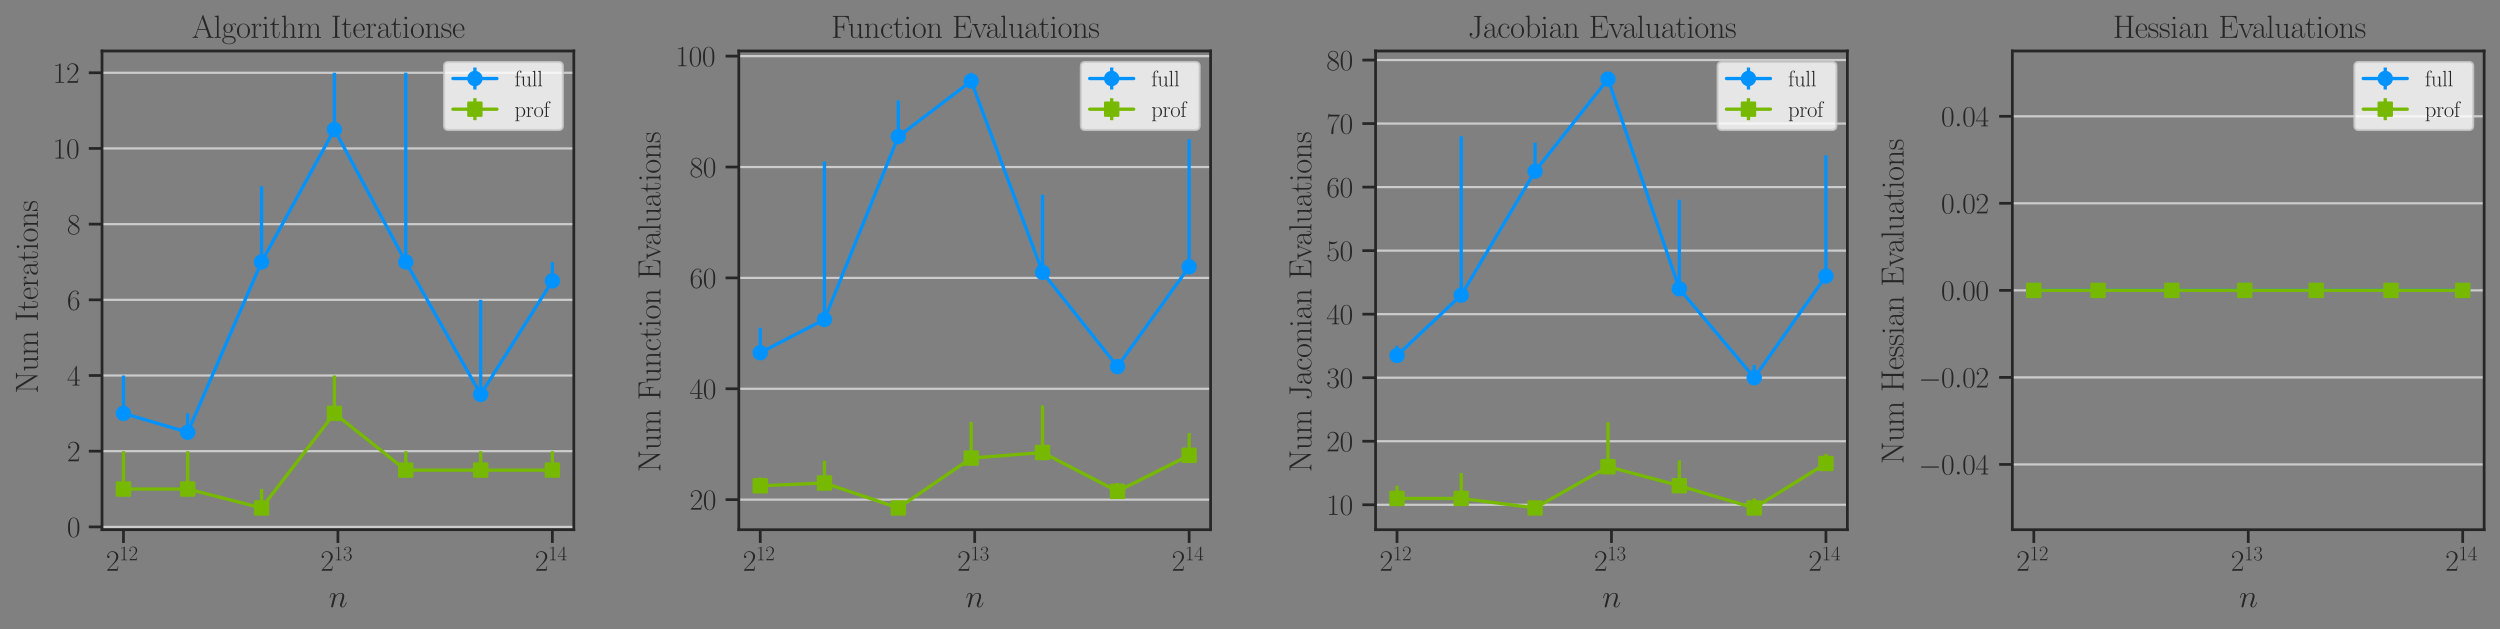 <?xml version="1.0" encoding="utf-8" standalone="no"?>
<!DOCTYPE svg PUBLIC "-//W3C//DTD SVG 1.1//EN"
  "http://www.w3.org/Graphics/SVG/1.1/DTD/svg11.dtd">
<svg height="285.696pt" version="1.1" viewBox="0 0 1135.296 285.696" width="1135.296pt" xmlns="http://www.w3.org/2000/svg" xmlns:xlink="http://www.w3.org/1999/xlink">
 <rect x="0" y="0" width="1135.296" height="285.696" fill="#808080" stroke="none"/>
 <defs>
  <style type="text/css">*{stroke-linecap:butt;stroke-linejoin:round;}</style>
 </defs>
 <g id="figure_1">
  <g id="patch_1">
   <path d="M 0 285.696 
L 1135.296 285.696 
L 1135.296 0 
L 0 0 
z
" style="fill:none;"/>
  </g>
  <g id="axes_1">
   <g id="patch_2">
    <path d="M 46.329 240.554 
L 260.577 240.554 
L 260.577 23.163 
L 46.329 23.163 
z
" style="fill:none;"/>
   </g>
   <g id="matplotlib.axis_1">
    <g id="xtick_1">
     <g id="line2d_1">
      <defs>
       <path d="M 0 0 
L 0 6 
" id="mef3971d937" style="stroke:#262626;stroke-width:1.25;"/>
      </defs>
      <g>
       <use style="fill:#262626;stroke:#262626;stroke-width:1.25;" x="56.067" xlink:href="#mef3971d937" y="240.554"/>
      </g>
     </g>
     <g id="text_1">
      <!-- $\mathdefault{2^{12}}$ -->
      <g style="fill:#262626;" transform="translate(48.118 259.187)scale(0.132 -0.132)">
       <defs>
        <path d="M 2669 989 
L 2554 989 
C 2490 536 2438 459 2413 420 
C 2381 369 1920 369 1830 369 
L 602 369 
C 832 619 1280 1072 1824 1597 
C 2214 1967 2669 2402 2669 3035 
C 2669 3790 2067 4224 1395 4224 
C 691 4224 262 3604 262 3030 
C 262 2780 448 2748 525 2748 
C 589 2748 781 2787 781 3010 
C 781 3207 614 3264 525 3264 
C 486 3264 448 3258 422 3245 
C 544 3790 915 4058 1306 4058 
C 1862 4058 2227 3617 2227 3035 
C 2227 2479 1901 2000 1536 1584 
L 262 146 
L 262 0 
L 2515 0 
L 2669 989 
z
" id="CMR17-32" transform="scale(0.016)"/>
        <path d="M 1702 4058 
C 1702 4192 1696 4192 1606 4192 
C 1357 3916 979 3827 621 3827 
C 602 3827 570 3827 563 3808 
C 557 3795 557 3782 557 3648 
C 755 3648 1088 3686 1344 3839 
L 1344 461 
C 1344 236 1331 160 781 160 
L 589 160 
L 589 0 
C 896 0 1216 0 1523 0 
C 1830 0 2150 0 2458 0 
L 2458 160 
L 2266 160 
C 1715 160 1702 230 1702 458 
L 1702 4058 
z
" id="CMR17-31" transform="scale(0.016)"/>
       </defs>
       <use transform="scale(0.996)" xlink:href="#CMR17-32"/>
       <use transform="translate(45.69 36.154)scale(0.697)" xlink:href="#CMR17-31"/>
       <use transform="translate(77.674 36.154)scale(0.697)" xlink:href="#CMR17-32"/>
      </g>
     </g>
    </g>
    <g id="xtick_2">
     <g id="line2d_2">
      <g>
       <use style="fill:#262626;stroke:#262626;stroke-width:1.25;" x="153.453" xlink:href="#mef3971d937" y="240.554"/>
      </g>
     </g>
     <g id="text_2">
      <!-- $\mathdefault{2^{13}}$ -->
      <g style="fill:#262626;" transform="translate(145.503 259.187)scale(0.132 -0.132)">
       <defs>
        <path d="M 1414 2157 
C 1984 2157 2234 1662 2234 1090 
C 2234 320 1824 25 1453 25 
C 1114 25 563 194 390 693 
C 422 680 454 680 486 680 
C 640 680 755 782 755 948 
C 755 1133 614 1216 486 1216 
C 378 1216 211 1165 211 926 
C 211 335 787 -128 1466 -128 
C 2176 -128 2720 430 2720 1085 
C 2720 1707 2208 2157 1600 2227 
C 2086 2328 2554 2756 2554 3329 
C 2554 3820 2048 4179 1472 4179 
C 890 4179 378 3829 378 3329 
C 378 3110 544 3072 627 3072 
C 762 3072 877 3155 877 3321 
C 877 3486 762 3569 627 3569 
C 602 3569 570 3569 544 3557 
C 730 3959 1235 4032 1459 4032 
C 1683 4032 2106 3925 2106 3320 
C 2106 3143 2080 2828 1862 2550 
C 1670 2304 1453 2304 1242 2284 
C 1210 2284 1062 2269 1037 2269 
C 992 2263 966 2257 966 2208 
C 966 2163 973 2157 1101 2157 
L 1414 2157 
z
" id="CMR17-33" transform="scale(0.016)"/>
       </defs>
       <use transform="scale(0.996)" xlink:href="#CMR17-32"/>
       <use transform="translate(45.69 36.154)scale(0.697)" xlink:href="#CMR17-31"/>
       <use transform="translate(77.674 36.154)scale(0.697)" xlink:href="#CMR17-33"/>
      </g>
     </g>
    </g>
    <g id="xtick_3">
     <g id="line2d_3">
      <g>
       <use style="fill:#262626;stroke:#262626;stroke-width:1.25;" x="250.839" xlink:href="#mef3971d937" y="240.554"/>
      </g>
     </g>
     <g id="text_3">
      <!-- $\mathdefault{2^{14}}$ -->
      <g style="fill:#262626;" transform="translate(242.889 259.187)scale(0.132 -0.132)">
       <defs>
        <path d="M 2150 4122 
C 2150 4256 2144 4256 2029 4256 
L 128 1254 
L 128 1088 
L 1779 1088 
L 1779 457 
C 1779 224 1766 160 1318 160 
L 1197 160 
L 1197 0 
C 1402 0 1747 0 1965 0 
C 2182 0 2528 0 2733 0 
L 2733 160 
L 2611 160 
C 2163 160 2150 224 2150 457 
L 2150 1088 
L 2803 1088 
L 2803 1254 
L 2150 1254 
L 2150 4122 
z
M 1798 3703 
L 1798 1254 
L 256 1254 
L 1798 3703 
z
" id="CMR17-34" transform="scale(0.016)"/>
       </defs>
       <use transform="scale(0.996)" xlink:href="#CMR17-32"/>
       <use transform="translate(45.69 36.154)scale(0.697)" xlink:href="#CMR17-31"/>
       <use transform="translate(77.674 36.154)scale(0.697)" xlink:href="#CMR17-34"/>
      </g>
     </g>
    </g>
    <g id="text_4">
     <!-- $n$ -->
     <g style="fill:#262626;" transform="translate(149.261 275.706)scale(0.144 -0.144)">
      <defs>
       <path d="M 1318 1871 
C 1331 1910 1491 2229 1728 2433 
C 1894 2586 2112 2689 2362 2689 
C 2618 2689 2707 2497 2707 2242 
C 2707 1878 2445 1150 2317 805 
C 2259 651 2227 568 2227 453 
C 2227 166 2426 -64 2733 -64 
C 3328 -64 3552 875 3552 913 
C 3552 945 3526 971 3488 971 
C 3430 971 3424 952 3392 843 
C 3245 319 3002 64 2752 64 
C 2688 64 2586 64 2586 269 
C 2586 429 2656 621 2694 710 
C 2822 1063 3091 1780 3091 2145 
C 3091 2528 2867 2816 2381 2816 
C 1811 2816 1510 2415 1395 2255 
C 1376 2618 1114 2816 832 2816 
C 627 2816 486 2695 378 2478 
C 262 2248 173 1865 173 1839 
C 173 1814 198 1782 243 1782 
C 294 1782 301 1788 339 1935 
C 442 2325 557 2689 813 2689 
C 960 2689 1011 2586 1011 2395 
C 1011 2254 947 2005 902 1807 
L 723 1118 
C 698 996 627 709 595 594 
C 550 428 480 128 480 96 
C 480 6 550 -64 646 -64 
C 723 -64 813 -26 864 70 
C 877 102 934 326 966 453 
L 1107 1028 
L 1318 1871 
z
" id="CMMI12-6e" transform="scale(0.016)"/>
      </defs>
      <use transform="scale(0.996)" xlink:href="#CMMI12-6e"/>
     </g>
    </g>
   </g>
   <g id="matplotlib.axis_2">
    <g id="ytick_1">
     <g id="line2d_4">
      <path clip-path="url(#pb580c9a85f)" d="M 46.329 239.266 
L 260.577 239.266 
" style="fill:none;stroke:#cccccc;stroke-linecap:round;"/>
     </g>
     <g id="line2d_5">
      <defs>
       <path d="M 0 0 
L -6 0 
" id="m6db0284e7f" style="stroke:#262626;stroke-width:1.25;"/>
      </defs>
      <g>
       <use style="fill:#262626;stroke:#262626;stroke-width:1.25;" x="46.329" xlink:href="#m6db0284e7f" y="239.266"/>
      </g>
     </g>
     <g id="text_5">
      <!-- $\mathdefault{0}$ -->
      <g style="fill:#262626;" transform="translate(30.39 243.832)scale(0.132 -0.132)">
       <defs>
        <path d="M 2688 2025 
C 2688 2416 2682 3080 2413 3591 
C 2176 4039 1798 4198 1466 4198 
C 1158 4198 768 4058 525 3597 
C 269 3118 243 2524 243 2025 
C 243 1661 250 1106 448 619 
C 723 -39 1216 -128 1466 -128 
C 1760 -128 2208 -7 2470 600 
C 2662 1042 2688 1559 2688 2025 
z
M 1466 -26 
C 1056 -26 813 325 723 812 
C 653 1188 653 1738 653 2096 
C 653 2588 653 2997 736 3387 
C 858 3929 1216 4096 1466 4096 
C 1728 4096 2067 3923 2189 3400 
C 2272 3036 2278 2607 2278 2096 
C 2278 1680 2278 1169 2202 792 
C 2067 95 1690 -26 1466 -26 
z
" id="CMR17-30" transform="scale(0.016)"/>
       </defs>
       <use transform="scale(0.996)" xlink:href="#CMR17-30"/>
      </g>
     </g>
    </g>
    <g id="ytick_2">
     <g id="line2d_6">
      <path clip-path="url(#pb580c9a85f)" d="M 46.329 204.895 
L 260.577 204.895 
" style="fill:none;stroke:#cccccc;stroke-linecap:round;"/>
     </g>
     <g id="line2d_7">
      <g>
       <use style="fill:#262626;stroke:#262626;stroke-width:1.25;" x="46.329" xlink:href="#m6db0284e7f" y="204.895"/>
      </g>
     </g>
     <g id="text_6">
      <!-- $\mathdefault{2}$ -->
      <g style="fill:#262626;" transform="translate(30.39 209.461)scale(0.132 -0.132)">
       <use transform="scale(0.996)" xlink:href="#CMR17-32"/>
      </g>
     </g>
    </g>
    <g id="ytick_3">
     <g id="line2d_8">
      <path clip-path="url(#pb580c9a85f)" d="M 46.329 170.525 
L 260.577 170.525 
" style="fill:none;stroke:#cccccc;stroke-linecap:round;"/>
     </g>
     <g id="line2d_9">
      <g>
       <use style="fill:#262626;stroke:#262626;stroke-width:1.25;" x="46.329" xlink:href="#m6db0284e7f" y="170.525"/>
      </g>
     </g>
     <g id="text_7">
      <!-- $\mathdefault{4}$ -->
      <g style="fill:#262626;" transform="translate(30.39 175.091)scale(0.132 -0.132)">
       <use transform="scale(0.996)" xlink:href="#CMR17-34"/>
      </g>
     </g>
    </g>
    <g id="ytick_4">
     <g id="line2d_10">
      <path clip-path="url(#pb580c9a85f)" d="M 46.329 136.155 
L 260.577 136.155 
" style="fill:none;stroke:#cccccc;stroke-linecap:round;"/>
     </g>
     <g id="line2d_11">
      <g>
       <use style="fill:#262626;stroke:#262626;stroke-width:1.25;" x="46.329" xlink:href="#m6db0284e7f" y="136.155"/>
      </g>
     </g>
     <g id="text_8">
      <!-- $\mathdefault{6}$ -->
      <g style="fill:#262626;" transform="translate(30.39 140.721)scale(0.132 -0.132)">
       <defs>
        <path d="M 678 2176 
C 678 3690 1395 4032 1811 4032 
C 1946 4032 2272 4009 2400 3776 
C 2298 3776 2106 3776 2106 3553 
C 2106 3381 2246 3323 2336 3323 
C 2394 3323 2566 3348 2566 3560 
C 2566 3954 2246 4179 1805 4179 
C 1043 4179 243 3390 243 1984 
C 243 253 966 -128 1478 -128 
C 2099 -128 2688 427 2688 1283 
C 2688 2081 2170 2662 1517 2662 
C 1126 2662 838 2407 678 1960 
L 678 2176 
z
M 1478 25 
C 691 25 691 1200 691 1436 
C 691 1896 909 2560 1504 2560 
C 1613 2560 1926 2560 2138 2120 
C 2253 1870 2253 1609 2253 1289 
C 2253 944 2253 690 2118 434 
C 1978 171 1773 25 1478 25 
z
" id="CMR17-36" transform="scale(0.016)"/>
       </defs>
       <use transform="scale(0.996)" xlink:href="#CMR17-36"/>
      </g>
     </g>
    </g>
    <g id="ytick_5">
     <g id="line2d_12">
      <path clip-path="url(#pb580c9a85f)" d="M 46.329 101.785 
L 260.577 101.785 
" style="fill:none;stroke:#cccccc;stroke-linecap:round;"/>
     </g>
     <g id="line2d_13">
      <g>
       <use style="fill:#262626;stroke:#262626;stroke-width:1.25;" x="46.329" xlink:href="#m6db0284e7f" y="101.785"/>
      </g>
     </g>
     <g id="text_9">
      <!-- $\mathdefault{8}$ -->
      <g style="fill:#262626;" transform="translate(30.39 106.351)scale(0.132 -0.132)">
       <defs>
        <path d="M 1741 2264 
C 2144 2467 2554 2773 2554 3263 
C 2554 3841 1990 4179 1472 4179 
C 890 4179 378 3759 378 3180 
C 378 3021 416 2747 666 2505 
C 730 2442 998 2251 1171 2130 
C 883 1983 211 1634 211 934 
C 211 279 838 -128 1459 -128 
C 2144 -128 2720 362 2720 1010 
C 2720 1590 2330 1857 2074 2029 
L 1741 2264 
z
M 902 2822 
C 851 2854 595 3051 595 3351 
C 595 3739 998 4032 1459 4032 
C 1965 4032 2336 3676 2336 3262 
C 2336 2669 1670 2331 1638 2331 
C 1632 2331 1626 2331 1574 2370 
L 902 2822 
z
M 2080 1519 
C 2176 1449 2483 1240 2483 851 
C 2483 381 2010 25 1472 25 
C 890 25 448 438 448 940 
C 448 1443 838 1862 1280 2060 
L 2080 1519 
z
" id="CMR17-38" transform="scale(0.016)"/>
       </defs>
       <use transform="scale(0.996)" xlink:href="#CMR17-38"/>
      </g>
     </g>
    </g>
    <g id="ytick_6">
     <g id="line2d_14">
      <path clip-path="url(#pb580c9a85f)" d="M 46.329 67.414 
L 260.577 67.414 
" style="fill:none;stroke:#cccccc;stroke-linecap:round;"/>
     </g>
     <g id="line2d_15">
      <g>
       <use style="fill:#262626;stroke:#262626;stroke-width:1.25;" x="46.329" xlink:href="#m6db0284e7f" y="67.414"/>
      </g>
     </g>
     <g id="text_10">
      <!-- $\mathdefault{10}$ -->
      <g style="fill:#262626;" transform="translate(23.952 71.981)scale(0.132 -0.132)">
       <use transform="scale(0.996)" xlink:href="#CMR17-31"/>
       <use transform="translate(45.69 0)scale(0.996)" xlink:href="#CMR17-30"/>
      </g>
     </g>
    </g>
    <g id="ytick_7">
     <g id="line2d_16">
      <path clip-path="url(#pb580c9a85f)" d="M 46.329 33.044 
L 260.577 33.044 
" style="fill:none;stroke:#cccccc;stroke-linecap:round;"/>
     </g>
     <g id="line2d_17">
      <g>
       <use style="fill:#262626;stroke:#262626;stroke-width:1.25;" x="46.329" xlink:href="#m6db0284e7f" y="33.044"/>
      </g>
     </g>
     <g id="text_11">
      <!-- $\mathdefault{12}$ -->
      <g style="fill:#262626;" transform="translate(23.952 37.61)scale(0.132 -0.132)">
       <use transform="scale(0.996)" xlink:href="#CMR17-31"/>
       <use transform="translate(45.69 0)scale(0.996)" xlink:href="#CMR17-32"/>
      </g>
     </g>
    </g>
    <g id="text_12">
     <!-- Num Iterations -->
     <g style="fill:#262626;" transform="translate(17.163 178.716)rotate(-90)scale(0.144 -0.144)">
      <defs>
       <path d="M 1312 4250 
C 1267 4320 1261 4320 1139 4320 
L 326 4320 
L 326 4160 
L 448 4160 
C 704 4160 819 4129 838 4122 
L 838 610 
C 838 451 838 153 326 153 
L 326 -13 
C 474 0 742 0 902 0 
C 1062 0 1331 0 1478 -13 
L 1478 153 
C 966 153 966 451 966 610 
L 966 4033 
C 1011 3995 1011 3982 1056 3919 
L 3430 76 
C 3475 0 3494 0 3526 0 
C 3590 0 3590 19 3590 139 
L 3590 3705 
C 3590 3863 3590 4160 4102 4160 
L 4102 4326 
C 3955 4320 3686 4320 3526 4320 
C 3366 4320 3098 4320 2950 4326 
L 2950 4160 
C 3462 4160 3462 3862 3462 3703 
L 3462 763 
L 1312 4250 
z
" id="CMR17-4e" transform="scale(0.016)"/>
       <path d="M 1882 2693 
L 1882 2528 
C 2259 2528 2317 2489 2317 2186 
L 2317 1032 
C 2317 500 2029 38 1555 38 
C 1030 38 986 348 986 678 
L 986 2763 
L 211 2693 
L 211 2528 
C 467 2528 640 2528 646 2274 
L 646 1058 
C 646 633 646 361 813 183 
C 896 101 1056 -64 1517 -64 
C 2061 -64 2272 377 2323 506 
L 2330 506 
L 2330 -63 
L 3091 -63 
L 3091 128 
C 2714 128 2656 166 2656 473 
L 2656 2763 
L 1882 2693 
z
" id="CMR17-75" transform="scale(0.016)"/>
       <path d="M 4326 1933 
C 4326 2252 4269 2790 3507 2790 
C 3072 2790 2771 2496 2656 2151 
L 2650 2151 
C 2573 2676 2195 2790 1837 2790 
C 1331 2790 1069 2400 973 2144 
L 966 2144 
L 966 2790 
L 211 2720 
L 211 2554 
C 589 2554 646 2515 646 2208 
L 646 428 
C 646 184 621 153 211 153 
L 211 -13 
C 365 0 646 0 813 0 
C 979 0 1267 0 1421 -13 
L 1421 153 
C 1011 153 986 178 986 428 
L 986 1658 
C 986 2247 1344 2688 1792 2688 
C 2266 2688 2317 2266 2317 1958 
L 2317 428 
C 2317 184 2291 153 1882 153 
L 1882 -13 
C 2035 0 2317 0 2483 0 
C 2650 0 2938 0 3091 -13 
L 3091 153 
C 2682 153 2656 178 2656 428 
L 2656 1658 
C 2656 2247 3014 2688 3462 2688 
C 3936 2688 3987 2266 3987 1958 
L 3987 428 
C 3987 184 3962 153 3552 153 
L 3552 -13 
C 3706 0 3987 0 4154 0 
C 4320 0 4608 0 4762 -13 
L 4762 153 
C 4352 153 4326 178 4326 428 
L 4326 1933 
z
" id="CMR17-6d" transform="scale(0.016)"/>
       <path d="M 1261 3905 
C 1261 4192 1338 4192 1798 4192 
L 1798 4352 
C 1594 4352 1267 4352 1050 4352 
C 832 4352 506 4352 301 4352 
L 301 4192 
C 762 4192 838 4192 838 3905 
L 838 447 
C 838 160 762 160 301 160 
L 301 0 
C 506 0 832 0 1050 0 
C 1267 0 1594 0 1798 0 
L 1798 160 
C 1338 160 1261 160 1261 447 
L 1261 3905 
z
" id="CMR17-49" transform="scale(0.016)"/>
       <path d="M 966 2560 
L 1862 2560 
L 1862 2725 
L 966 2725 
L 966 3904 
L 851 3904 
C 838 3245 614 2668 70 2668 
L 70 2560 
L 627 2560 
L 627 771 
C 627 650 627 -64 1370 -64 
C 1747 -64 1965 306 1965 777 
L 1965 1140 
L 1850 1140 
L 1850 783 
C 1850 344 1677 51 1408 51 
C 1222 51 966 178 966 758 
L 966 2560 
z
" id="CMR17-74" transform="scale(0.016)"/>
       <path d="M 2438 1472 
C 2464 1498 2464 1511 2464 1576 
C 2464 2238 2118 2816 1389 2816 
C 710 2816 173 2169 173 1383 
C 173 551 781 -64 1459 -64 
C 2176 -64 2458 607 2458 740 
C 2458 784 2419 784 2406 784 
C 2362 784 2355 771 2330 696 
C 2189 265 1837 51 1504 51 
C 1229 51 954 203 781 480 
C 582 803 582 1176 582 1472 
L 2438 1472 
z
M 589 1568 
C 634 2505 1126 2714 1382 2714 
C 1818 2714 2112 2297 2118 1568 
L 589 1568 
z
" id="CMR17-65" transform="scale(0.016)"/>
       <path d="M 960 1497 
C 960 2112 1222 2688 1702 2688 
C 1747 2688 1792 2682 1837 2662 
C 1837 2662 1696 2617 1696 2452 
C 1696 2298 1818 2234 1914 2234 
C 1990 2234 2131 2279 2131 2458 
C 2131 2663 1926 2790 1709 2790 
C 1222 2790 1011 2317 947 2093 
L 941 2093 
L 941 2790 
L 198 2720 
L 198 2554 
C 576 2554 634 2515 634 2208 
L 634 428 
C 634 184 608 153 198 153 
L 198 -13 
C 352 0 646 0 813 0 
C 998 0 1325 0 1498 -13 
L 1498 153 
C 1037 153 960 153 960 440 
L 960 1497 
z
" id="CMR17-72" transform="scale(0.016)"/>
       <path d="M 2304 1653 
C 2304 2072 2304 2294 2035 2543 
C 1798 2752 1523 2816 1306 2816 
C 800 2816 435 2407 435 1971 
C 435 1728 627 1728 666 1728 
C 749 1728 896 1778 896 1954 
C 896 2112 774 2181 666 2181 
C 640 2181 608 2174 589 2168 
C 723 2592 1069 2714 1293 2714 
C 1613 2714 1965 2429 1965 1885 
L 1965 1600 
C 1587 1600 1133 1549 774 1357 
C 371 1133 256 813 256 570 
C 256 77 832 -64 1171 -64 
C 1523 -64 1850 139 1990 511 
C 2003 233 2182 -18 2464 -18 
C 2598 -18 2938 70 2938 567 
L 2938 920 
L 2822 920 
L 2822 562 
C 2822 178 2650 128 2566 128 
C 2304 128 2304 458 2304 738 
L 2304 1653 
z
M 1965 870 
C 1965 317 1568 38 1216 38 
C 896 38 646 275 646 570 
C 646 761 730 1100 1101 1305 
C 1408 1478 1760 1504 1965 1504 
L 1965 870 
z
" id="CMR17-61" transform="scale(0.016)"/>
       <path d="M 992 3909 
C 992 4049 877 4170 730 4170 
C 589 4170 467 4056 467 3909 
C 467 3769 582 3648 730 3648 
C 870 3648 992 3763 992 3909 
z
M 243 2706 
L 243 2541 
C 602 2541 653 2502 653 2197 
L 653 427 
C 653 184 627 153 218 153 
L 218 -13 
C 371 0 646 0 806 0 
C 960 0 1222 0 1370 -13 
L 1370 153 
C 992 153 979 191 979 420 
L 979 2776 
L 243 2706 
z
" id="CMR17-69" transform="scale(0.016)"/>
       <path d="M 2758 1356 
C 2758 2176 2163 2816 1466 2816 
C 768 2816 173 2176 173 1356 
C 173 551 768 -64 1466 -64 
C 2163 -64 2758 551 2758 1356 
z
M 1466 51 
C 1165 51 909 230 762 480 
C 602 767 582 1126 582 1408 
C 582 1677 595 2010 762 2298 
C 890 2509 1139 2714 1466 2714 
C 1754 2714 1997 2554 2150 2330 
C 2349 2029 2349 1607 2349 1408 
C 2349 1158 2336 775 2163 467 
C 1984 173 1709 51 1466 51 
z
" id="CMR17-6f" transform="scale(0.016)"/>
       <path d="M 2656 1933 
C 2656 2259 2592 2790 1837 2790 
C 1331 2790 1069 2400 973 2144 
L 966 2144 
L 966 2790 
L 211 2720 
L 211 2554 
C 589 2554 646 2515 646 2208 
L 646 428 
C 646 184 621 153 211 153 
L 211 -13 
C 365 0 646 0 813 0 
C 979 0 1267 0 1421 -13 
L 1421 153 
C 1011 153 986 178 986 428 
L 986 1658 
C 986 2247 1344 2688 1792 2688 
C 2266 2688 2317 2266 2317 1958 
L 2317 428 
C 2317 184 2291 153 1882 153 
L 1882 -13 
C 2035 0 2317 0 2483 0 
C 2650 0 2938 0 3091 -13 
L 3091 153 
C 2682 153 2656 178 2656 428 
L 2656 1933 
z
" id="CMR17-6e" transform="scale(0.016)"/>
       <path d="M 1978 2697 
C 1978 2813 1971 2819 1933 2819 
C 1907 2819 1901 2813 1824 2717 
C 1805 2691 1747 2626 1728 2601 
C 1523 2819 1235 2819 1126 2819 
C 416 2819 160 2447 160 2076 
C 160 1498 813 1365 998 1325 
C 1402 1243 1542 1217 1677 1101 
C 1760 1025 1901 884 1901 654 
C 1901 384 1747 38 1158 38 
C 602 38 403 460 288 1021 
C 269 1110 269 1117 218 1117 
C 166 1117 160 1110 160 983 
L 160 63 
C 160 -51 166 -58 205 -58 
C 237 -58 243 -51 275 0 
C 314 57 410 211 448 276 
C 576 103 800 -64 1158 -64 
C 1792 -64 2131 283 2131 784 
C 2131 1112 1958 1285 1875 1362 
C 1683 1561 1459 1606 1190 1657 
C 838 1735 390 1825 390 2217 
C 390 2383 480 2737 1126 2737 
C 1811 2737 1850 2094 1862 1888 
C 1869 1856 1901 1849 1920 1849 
C 1978 1849 1978 1869 1978 1978 
L 1978 2697 
z
" id="CMR17-73" transform="scale(0.016)"/>
      </defs>
      <use transform="scale(0.996)" xlink:href="#CMR17-4e"/>
      <use transform="translate(69.072 0)scale(0.996)" xlink:href="#CMR17-75"/>
      <use transform="translate(119.968 0)scale(0.996)" xlink:href="#CMR17-6d"/>
      <use transform="translate(226.963 0)scale(0.996)" xlink:href="#CMR17-49"/>
      <use transform="translate(259.602 0)scale(0.996)" xlink:href="#CMR17-74"/>
      <use transform="translate(294.883 0)scale(0.996)" xlink:href="#CMR17-65"/>
      <use transform="translate(335.368 0)scale(0.996)" xlink:href="#CMR17-72"/>
      <use transform="translate(370.649 0)scale(0.996)" xlink:href="#CMR17-61"/>
      <use transform="translate(416.339 0)scale(0.996)" xlink:href="#CMR17-74"/>
      <use transform="translate(451.62 0)scale(0.996)" xlink:href="#CMR17-69"/>
      <use transform="translate(476.491 0)scale(0.996)" xlink:href="#CMR17-6f"/>
      <use transform="translate(522.182 0)scale(0.996)" xlink:href="#CMR17-6e"/>
      <use transform="translate(573.077 0)scale(0.996)" xlink:href="#CMR17-73"/>
     </g>
    </g>
   </g>
   <g id="LineCollection_1">
    <path clip-path="url(#pb580c9a85f)" d="M 56.067 187.71 
L 56.067 170.525 
" style="fill:none;stroke:#0093ff;stroke-width:1.5;"/>
    <path clip-path="url(#pb580c9a85f)" d="M 85.234 196.303 
L 85.234 187.71 
" style="fill:none;stroke:#0093ff;stroke-width:1.5;"/>
    <path clip-path="url(#pb580c9a85f)" d="M 118.77 118.97 
L 118.77 84.599 
" style="fill:none;stroke:#0093ff;stroke-width:1.5;"/>
    <path clip-path="url(#pb580c9a85f)" d="M 151.866 58.822 
L 151.866 33.044 
" style="fill:none;stroke:#0093ff;stroke-width:1.5;"/>
    <path clip-path="url(#pb580c9a85f)" d="M 184.268 118.97 
L 184.268 33.044 
" style="fill:none;stroke:#0093ff;stroke-width:1.5;"/>
    <path clip-path="url(#pb580c9a85f)" d="M 218.291 179.118 
L 218.291 136.155 
" style="fill:none;stroke:#0093ff;stroke-width:1.5;"/>
    <path clip-path="url(#pb580c9a85f)" d="M 250.839 127.562 
L 250.839 118.97 
" style="fill:none;stroke:#0093ff;stroke-width:1.5;"/>
   </g>
   <g id="LineCollection_2">
    <path clip-path="url(#pb580c9a85f)" d="M 56.067 222.08 
L 56.067 204.895 
" style="fill:none;stroke:#77b900;stroke-width:1.5;"/>
    <path clip-path="url(#pb580c9a85f)" d="M 85.234 222.08 
L 85.234 204.895 
" style="fill:none;stroke:#77b900;stroke-width:1.5;"/>
    <path clip-path="url(#pb580c9a85f)" d="M 118.77 230.673 
L 118.77 222.08 
" style="fill:none;stroke:#77b900;stroke-width:1.5;"/>
    <path clip-path="url(#pb580c9a85f)" d="M 151.866 187.71 
L 151.866 170.525 
" style="fill:none;stroke:#77b900;stroke-width:1.5;"/>
    <path clip-path="url(#pb580c9a85f)" d="M 184.268 213.488 
L 184.268 204.895 
" style="fill:none;stroke:#77b900;stroke-width:1.5;"/>
    <path clip-path="url(#pb580c9a85f)" d="M 218.291 213.488 
L 218.291 204.895 
" style="fill:none;stroke:#77b900;stroke-width:1.5;"/>
    <path clip-path="url(#pb580c9a85f)" d="M 250.839 213.488 
L 250.839 204.895 
" style="fill:none;stroke:#77b900;stroke-width:1.5;"/>
   </g>
   <g id="line2d_18">
    <path clip-path="url(#pb580c9a85f)" d="M 56.067 187.71 
L 85.234 196.303 
L 118.77 118.97 
L 151.866 58.822 
L 184.268 118.97 
L 218.291 179.118 
L 250.839 127.562 
" style="fill:none;stroke:#0093ff;stroke-linecap:round;stroke-width:1.5;"/>
    <defs>
     <path d="M 0 3 
C 0.796 3 1.559 2.684 2.121 2.121 
C 2.684 1.559 3 0.796 3 0 
C 3 -0.796 2.684 -1.559 2.121 -2.121 
C 1.559 -2.684 0.796 -3 0 -3 
C -0.796 -3 -1.559 -2.684 -2.121 -2.121 
C -2.684 -1.559 -3 -0.796 -3 0 
C -3 0.796 -2.684 1.559 -2.121 2.121 
C -1.559 2.684 -0.796 3 0 3 
z
" id="m0ebae12e44" style="stroke:#0093ff;"/>
    </defs>
    <g clip-path="url(#pb580c9a85f)">
     <use style="fill:#0093ff;stroke:#0093ff;" x="56.067" xlink:href="#m0ebae12e44" y="187.71"/>
     <use style="fill:#0093ff;stroke:#0093ff;" x="85.234" xlink:href="#m0ebae12e44" y="196.303"/>
     <use style="fill:#0093ff;stroke:#0093ff;" x="118.77" xlink:href="#m0ebae12e44" y="118.97"/>
     <use style="fill:#0093ff;stroke:#0093ff;" x="151.866" xlink:href="#m0ebae12e44" y="58.822"/>
     <use style="fill:#0093ff;stroke:#0093ff;" x="184.268" xlink:href="#m0ebae12e44" y="118.97"/>
     <use style="fill:#0093ff;stroke:#0093ff;" x="218.291" xlink:href="#m0ebae12e44" y="179.118"/>
     <use style="fill:#0093ff;stroke:#0093ff;" x="250.839" xlink:href="#m0ebae12e44" y="127.562"/>
    </g>
   </g>
   <g id="line2d_19">
    <path clip-path="url(#pb580c9a85f)" d="M 56.067 222.08 
L 85.234 222.08 
L 118.77 230.673 
L 151.866 187.71 
L 184.268 213.488 
L 218.291 213.488 
L 250.839 213.488 
" style="fill:none;stroke:#77b900;stroke-linecap:round;stroke-width:1.5;"/>
    <defs>
     <path d="M -3 3 
L 3 3 
L 3 -3 
L -3 -3 
z
" id="m09626bc90b" style="stroke:#77b900;stroke-linejoin:miter;"/>
    </defs>
    <g clip-path="url(#pb580c9a85f)">
     <use style="fill:#77b900;stroke:#77b900;stroke-linejoin:miter;" x="56.067" xlink:href="#m09626bc90b" y="222.08"/>
     <use style="fill:#77b900;stroke:#77b900;stroke-linejoin:miter;" x="85.234" xlink:href="#m09626bc90b" y="222.08"/>
     <use style="fill:#77b900;stroke:#77b900;stroke-linejoin:miter;" x="118.77" xlink:href="#m09626bc90b" y="230.673"/>
     <use style="fill:#77b900;stroke:#77b900;stroke-linejoin:miter;" x="151.866" xlink:href="#m09626bc90b" y="187.71"/>
     <use style="fill:#77b900;stroke:#77b900;stroke-linejoin:miter;" x="184.268" xlink:href="#m09626bc90b" y="213.488"/>
     <use style="fill:#77b900;stroke:#77b900;stroke-linejoin:miter;" x="218.291" xlink:href="#m09626bc90b" y="213.488"/>
     <use style="fill:#77b900;stroke:#77b900;stroke-linejoin:miter;" x="250.839" xlink:href="#m09626bc90b" y="213.488"/>
    </g>
   </g>
   <g id="patch_3">
    <path d="M 46.329 240.554 
L 46.329 23.163 
" style="fill:none;stroke:#262626;stroke-linecap:square;stroke-linejoin:miter;stroke-width:1.25;"/>
   </g>
   <g id="patch_4">
    <path d="M 260.577 240.554 
L 260.577 23.163 
" style="fill:none;stroke:#262626;stroke-linecap:square;stroke-linejoin:miter;stroke-width:1.25;"/>
   </g>
   <g id="patch_5">
    <path d="M 46.329 240.554 
L 260.577 240.554 
" style="fill:none;stroke:#262626;stroke-linecap:square;stroke-linejoin:miter;stroke-width:1.25;"/>
   </g>
   <g id="patch_6">
    <path d="M 46.329 23.163 
L 260.577 23.163 
" style="fill:none;stroke:#262626;stroke-linecap:square;stroke-linejoin:miter;stroke-width:1.25;"/>
   </g>
   <g id="text_13">
    <!-- Algorithm Iterationse -->
    <g style="fill:#262626;" transform="translate(87.085 17.163)scale(0.144 -0.144)">
     <defs>
      <path d="M 2323 4378 
C 2291 4461 2278 4480 2214 4480 
C 2150 4480 2138 4461 2106 4378 
L 749 566 
C 627 223 371 153 147 153 
L 147 -13 
C 262 0 518 0 640 0 
C 800 0 1056 0 1210 -13 
L 1210 153 
C 909 153 864 361 864 439 
C 864 497 877 530 890 569 
L 1229 1536 
L 2906 1536 
L 3290 442 
C 3322 365 3322 352 3322 327 
C 3322 153 3046 153 2925 153 
L 2925 0 
C 3110 0 3443 0 3642 0 
C 3808 0 4128 0 4282 -13 
L 4282 153 
C 3942 153 3827 153 3744 387 
L 2323 4378 
z
M 2067 3893 
L 2848 1702 
L 1286 1702 
L 2067 3893 
z
" id="CMR17-41" transform="scale(0.016)"/>
      <path d="M 979 4396 
L 218 4326 
L 218 4160 
C 595 4160 653 4122 653 3817 
L 653 426 
C 653 184 627 153 218 153 
L 218 -13 
C 371 0 653 0 813 0 
C 979 0 1261 0 1414 -13 
L 1414 153 
C 1005 153 979 178 979 426 
L 979 4396 
z
" id="CMR17-6c" transform="scale(0.016)"/>
      <path d="M 710 1164 
C 832 1068 1043 960 1299 960 
C 1805 960 2240 1357 2240 1888 
C 2240 2054 2189 2310 1997 2509 
C 2176 2692 2438 2752 2586 2752 
C 2611 2752 2650 2752 2682 2734 
C 2656 2728 2598 2703 2598 2605 
C 2598 2527 2656 2471 2739 2471 
C 2835 2471 2886 2533 2886 2614 
C 2886 2731 2790 2854 2586 2854 
C 2330 2854 2106 2738 1926 2580 
C 1734 2753 1504 2816 1299 2816 
C 794 2816 358 2419 358 1888 
C 358 1522 570 1292 634 1228 
C 442 1004 442 743 442 711 
C 442 545 506 302 723 168 
C 390 85 128 -169 128 -486 
C 128 -943 736 -1280 1466 -1280 
C 2170 -1280 2803 -956 2803 -479 
C 2803 384 1856 384 1363 384 
C 1216 384 954 384 922 391 
C 723 423 589 602 589 826 
C 589 883 589 1024 710 1164 
z
M 1299 1068 
C 736 1068 736 1760 736 1889 
C 736 2016 736 2708 1299 2708 
C 1862 2708 1862 2016 1862 1889 
C 1862 1760 1862 1068 1299 1068 
z
M 1466 -1171 
C 826 -1171 384 -835 384 -486 
C 384 -289 493 -105 634 -4 
C 794 104 858 104 1293 104 
C 1818 104 2547 104 2547 -486 
C 2547 -835 2106 -1171 1466 -1171 
z
" id="CMR17-67" transform="scale(0.016)"/>
      <path d="M 2656 1933 
C 2656 2259 2592 2790 1837 2790 
C 1312 2790 1056 2368 979 2157 
L 973 2157 
L 973 4396 
L 211 4326 
L 211 4160 
C 589 4160 646 4122 646 3817 
L 646 426 
C 646 184 621 153 211 153 
L 211 -13 
C 365 0 646 0 813 0 
C 979 0 1267 0 1421 -13 
L 1421 153 
C 1011 153 986 178 986 428 
L 986 1658 
C 986 2247 1344 2688 1792 2688 
C 2266 2688 2317 2266 2317 1958 
L 2317 428 
C 2317 184 2291 153 1882 153 
L 1882 -13 
C 2035 0 2317 0 2483 0 
C 2650 0 2938 0 3091 -13 
L 3091 153 
C 2682 153 2656 178 2656 428 
L 2656 1933 
z
" id="CMR17-68" transform="scale(0.016)"/>
     </defs>
     <use transform="scale(0.996)" xlink:href="#CMR17-41"/>
     <use transform="translate(69.072 0)scale(0.996)" xlink:href="#CMR17-6c"/>
     <use transform="translate(93.943 0)scale(0.996)" xlink:href="#CMR17-67"/>
     <use transform="translate(139.634 0)scale(0.996)" xlink:href="#CMR17-6f"/>
     <use transform="translate(185.324 0)scale(0.996)" xlink:href="#CMR17-72"/>
     <use transform="translate(220.605 0)scale(0.996)" xlink:href="#CMR17-69"/>
     <use transform="translate(245.476 0)scale(0.996)" xlink:href="#CMR17-74"/>
     <use transform="translate(280.757 0)scale(0.996)" xlink:href="#CMR17-68"/>
     <use transform="translate(331.652 0)scale(0.996)" xlink:href="#CMR17-6d"/>
     <use transform="translate(438.648 0)scale(0.996)" xlink:href="#CMR17-49"/>
     <use transform="translate(471.286 0)scale(0.996)" xlink:href="#CMR17-74"/>
     <use transform="translate(506.567 0)scale(0.996)" xlink:href="#CMR17-65"/>
     <use transform="translate(547.053 0)scale(0.996)" xlink:href="#CMR17-72"/>
     <use transform="translate(582.334 0)scale(0.996)" xlink:href="#CMR17-61"/>
     <use transform="translate(628.024 0)scale(0.996)" xlink:href="#CMR17-74"/>
     <use transform="translate(663.305 0)scale(0.996)" xlink:href="#CMR17-69"/>
     <use transform="translate(688.176 0)scale(0.996)" xlink:href="#CMR17-6f"/>
     <use transform="translate(733.866 0)scale(0.996)" xlink:href="#CMR17-6e"/>
     <use transform="translate(784.762 0)scale(0.996)" xlink:href="#CMR17-73"/>
     <use transform="translate(820.563 0)scale(0.996)" xlink:href="#CMR17-65"/>
    </g>
   </g>
   <g id="legend_1">
    <g id="patch_7">
     <path d="M 203.672 59.014 
L 253.582 59.014 
Q 255.581 59.014 255.581 57.015 
L 255.581 30.158 
Q 255.581 28.159 253.582 28.159 
L 203.672 28.159 
Q 201.673 28.159 201.673 30.158 
L 201.673 57.015 
Q 201.673 59.014 203.672 59.014 
z
" style="fill:#ffffff;opacity:0.8;stroke:#cccccc;stroke-linejoin:miter;"/>
    </g>
    <g id="LineCollection_3">
     <path d="M 215.664 40.651 
L 215.664 30.658 
" style="fill:none;stroke:#0093ff;stroke-width:1.5;"/>
    </g>
    <g id="line2d_20">
     <path d="M 205.671 35.655 
L 225.658 35.655 
" style="fill:none;stroke:#0093ff;stroke-linecap:round;stroke-width:1.5;"/>
    </g>
    <g id="line2d_21">
     <g>
      <use style="fill:#0093ff;stroke:#0093ff;" x="215.664" xlink:href="#m0ebae12e44" y="35.655"/>
     </g>
    </g>
    <g id="text_14">
     <!-- full -->
     <g style="fill:#262626;" transform="translate(233.653 39.152)scale(0.1 -0.1)">
      <defs>
       <path d="M 979 2560 
L 1709 2560 
L 1709 2725 
L 966 2725 
L 966 3494 
C 966 4022 1235 4352 1510 4352 
C 1594 4352 1690 4327 1754 4282 
C 1702 4269 1568 4225 1568 4067 
C 1568 3901 1696 3850 1786 3850 
C 1875 3850 2003 3901 2003 4067 
C 2003 4308 1773 4454 1517 4454 
C 1152 4454 653 4156 653 3481 
L 653 2725 
L 141 2725 
L 141 2560 
L 653 2560 
L 653 427 
C 653 184 627 153 218 153 
L 218 -13 
C 371 0 666 0 832 0 
C 1018 0 1344 0 1517 -13 
L 1517 153 
C 1056 153 979 153 979 439 
L 979 2560 
z
" id="CMR17-66" transform="scale(0.016)"/>
      </defs>
      <use transform="scale(0.996)" xlink:href="#CMR17-66"/>
      <use transform="translate(27.474 0)scale(0.996)" xlink:href="#CMR17-75"/>
      <use transform="translate(78.369 0)scale(0.996)" xlink:href="#CMR17-6c"/>
      <use transform="translate(103.24 0)scale(0.996)" xlink:href="#CMR17-6c"/>
     </g>
    </g>
    <g id="LineCollection_4">
     <path d="M 215.664 54.58 
L 215.664 44.586 
" style="fill:none;stroke:#77b900;stroke-width:1.5;"/>
    </g>
    <g id="line2d_22">
     <path d="M 205.671 49.583 
L 225.658 49.583 
" style="fill:none;stroke:#77b900;stroke-linecap:round;stroke-width:1.5;"/>
    </g>
    <g id="line2d_23">
     <g>
      <use style="fill:#77b900;stroke:#77b900;stroke-linejoin:miter;" x="215.664" xlink:href="#m09626bc90b" y="49.583"/>
     </g>
    </g>
    <g id="text_15">
     <!-- prof -->
     <g style="fill:#262626;" transform="translate(233.653 53.081)scale(0.1 -0.1)">
      <defs>
       <path d="M 1408 -1063 
C 998 -1063 973 -1037 973 -789 
L 973 402 
C 1158 134 1427 -38 1766 -38 
C 2406 -38 3053 523 3053 1388 
C 3053 2191 2496 2802 1837 2802 
C 1453 2802 1139 2592 960 2338 
L 960 2802 
L 198 2732 
L 198 2567 
C 576 2567 634 2528 634 2223 
L 634 -789 
C 634 -1031 608 -1063 198 -1063 
L 198 -1228 
C 352 -1216 634 -1216 800 -1216 
C 966 -1216 1254 -1216 1408 -1228 
L 1408 -1063 
z
M 973 2012 
C 973 2102 973 2235 1222 2471 
C 1254 2497 1472 2688 1792 2688 
C 2259 2688 2643 2108 2643 1382 
C 2643 656 2234 64 1728 64 
C 1498 64 1248 172 1056 472 
C 973 612 973 650 973 752 
L 973 2012 
z
" id="CMR17-70" transform="scale(0.016)"/>
      </defs>
      <use transform="scale(0.996)" xlink:href="#CMR17-70"/>
      <use transform="translate(50.895 0)scale(0.996)" xlink:href="#CMR17-72"/>
      <use transform="translate(86.176 0)scale(0.996)" xlink:href="#CMR17-6f"/>
      <use transform="translate(131.867 0)scale(0.996)" xlink:href="#CMR17-66"/>
     </g>
    </g>
   </g>
  </g>
  <g id="axes_2">
   <g id="patch_8">
    <path d="M 335.502 240.554 
L 549.75 240.554 
L 549.75 23.163 
L 335.502 23.163 
z
" style="fill:none;"/>
   </g>
   <g id="matplotlib.axis_3">
    <g id="xtick_4">
     <g id="line2d_24">
      <g>
       <use style="fill:#262626;stroke:#262626;stroke-width:1.25;" x="345.24" xlink:href="#mef3971d937" y="240.554"/>
      </g>
     </g>
     <g id="text_16">
      <!-- $\mathdefault{2^{12}}$ -->
      <g style="fill:#262626;" transform="translate(337.29 259.187)scale(0.132 -0.132)">
       <use transform="scale(0.996)" xlink:href="#CMR17-32"/>
       <use transform="translate(45.69 36.154)scale(0.697)" xlink:href="#CMR17-31"/>
       <use transform="translate(77.674 36.154)scale(0.697)" xlink:href="#CMR17-32"/>
      </g>
     </g>
    </g>
    <g id="xtick_5">
     <g id="line2d_25">
      <g>
       <use style="fill:#262626;stroke:#262626;stroke-width:1.25;" x="442.626" xlink:href="#mef3971d937" y="240.554"/>
      </g>
     </g>
     <g id="text_17">
      <!-- $\mathdefault{2^{13}}$ -->
      <g style="fill:#262626;" transform="translate(434.676 259.187)scale(0.132 -0.132)">
       <use transform="scale(0.996)" xlink:href="#CMR17-32"/>
       <use transform="translate(45.69 36.154)scale(0.697)" xlink:href="#CMR17-31"/>
       <use transform="translate(77.674 36.154)scale(0.697)" xlink:href="#CMR17-33"/>
      </g>
     </g>
    </g>
    <g id="xtick_6">
     <g id="line2d_26">
      <g>
       <use style="fill:#262626;stroke:#262626;stroke-width:1.25;" x="540.012" xlink:href="#mef3971d937" y="240.554"/>
      </g>
     </g>
     <g id="text_18">
      <!-- $\mathdefault{2^{14}}$ -->
      <g style="fill:#262626;" transform="translate(532.062 259.187)scale(0.132 -0.132)">
       <use transform="scale(0.996)" xlink:href="#CMR17-32"/>
       <use transform="translate(45.69 36.154)scale(0.697)" xlink:href="#CMR17-31"/>
       <use transform="translate(77.674 36.154)scale(0.697)" xlink:href="#CMR17-34"/>
      </g>
     </g>
    </g>
    <g id="text_19">
     <!-- $n$ -->
     <g style="fill:#262626;" transform="translate(438.433 275.706)scale(0.144 -0.144)">
      <use transform="scale(0.996)" xlink:href="#CMMI12-6e"/>
     </g>
    </g>
   </g>
   <g id="matplotlib.axis_4">
    <g id="ytick_8">
     <g id="line2d_27">
      <path clip-path="url(#p02fbaf7373)" d="M 335.502 226.897 
L 549.75 226.897 
" style="fill:none;stroke:#cccccc;stroke-linecap:round;"/>
     </g>
     <g id="line2d_28">
      <g>
       <use style="fill:#262626;stroke:#262626;stroke-width:1.25;" x="335.502" xlink:href="#m6db0284e7f" y="226.897"/>
      </g>
     </g>
     <g id="text_20">
      <!-- $\mathdefault{20}$ -->
      <g style="fill:#262626;" transform="translate(313.125 231.463)scale(0.132 -0.132)">
       <use transform="scale(0.996)" xlink:href="#CMR17-32"/>
       <use transform="translate(45.69 0)scale(0.996)" xlink:href="#CMR17-30"/>
      </g>
     </g>
    </g>
    <g id="ytick_9">
     <g id="line2d_29">
      <path clip-path="url(#p02fbaf7373)" d="M 335.502 176.545 
L 549.75 176.545 
" style="fill:none;stroke:#cccccc;stroke-linecap:round;"/>
     </g>
     <g id="line2d_30">
      <g>
       <use style="fill:#262626;stroke:#262626;stroke-width:1.25;" x="335.502" xlink:href="#m6db0284e7f" y="176.545"/>
      </g>
     </g>
     <g id="text_21">
      <!-- $\mathdefault{40}$ -->
      <g style="fill:#262626;" transform="translate(313.125 181.111)scale(0.132 -0.132)">
       <use transform="scale(0.996)" xlink:href="#CMR17-34"/>
       <use transform="translate(45.69 0)scale(0.996)" xlink:href="#CMR17-30"/>
      </g>
     </g>
    </g>
    <g id="ytick_10">
     <g id="line2d_31">
      <path clip-path="url(#p02fbaf7373)" d="M 335.502 126.194 
L 549.75 126.194 
" style="fill:none;stroke:#cccccc;stroke-linecap:round;"/>
     </g>
     <g id="line2d_32">
      <g>
       <use style="fill:#262626;stroke:#262626;stroke-width:1.25;" x="335.502" xlink:href="#m6db0284e7f" y="126.194"/>
      </g>
     </g>
     <g id="text_22">
      <!-- $\mathdefault{60}$ -->
      <g style="fill:#262626;" transform="translate(313.125 130.76)scale(0.132 -0.132)">
       <use transform="scale(0.996)" xlink:href="#CMR17-36"/>
       <use transform="translate(45.69 0)scale(0.996)" xlink:href="#CMR17-30"/>
      </g>
     </g>
    </g>
    <g id="ytick_11">
     <g id="line2d_33">
      <path clip-path="url(#p02fbaf7373)" d="M 335.502 75.843 
L 549.75 75.843 
" style="fill:none;stroke:#cccccc;stroke-linecap:round;"/>
     </g>
     <g id="line2d_34">
      <g>
       <use style="fill:#262626;stroke:#262626;stroke-width:1.25;" x="335.502" xlink:href="#m6db0284e7f" y="75.843"/>
      </g>
     </g>
     <g id="text_23">
      <!-- $\mathdefault{80}$ -->
      <g style="fill:#262626;" transform="translate(313.125 80.409)scale(0.132 -0.132)">
       <use transform="scale(0.996)" xlink:href="#CMR17-38"/>
       <use transform="translate(45.69 0)scale(0.996)" xlink:href="#CMR17-30"/>
      </g>
     </g>
    </g>
    <g id="ytick_12">
     <g id="line2d_35">
      <path clip-path="url(#p02fbaf7373)" d="M 335.502 25.491 
L 549.75 25.491 
" style="fill:none;stroke:#cccccc;stroke-linecap:round;"/>
     </g>
     <g id="line2d_36">
      <g>
       <use style="fill:#262626;stroke:#262626;stroke-width:1.25;" x="335.502" xlink:href="#m6db0284e7f" y="25.491"/>
      </g>
     </g>
     <g id="text_24">
      <!-- $\mathdefault{100}$ -->
      <g style="fill:#262626;" transform="translate(306.687 30.058)scale(0.132 -0.132)">
       <use transform="scale(0.996)" xlink:href="#CMR17-31"/>
       <use transform="translate(45.69 0)scale(0.996)" xlink:href="#CMR17-30"/>
       <use transform="translate(91.381 0)scale(0.996)" xlink:href="#CMR17-30"/>
      </g>
     </g>
    </g>
    <g id="text_25">
     <!-- Num Function Evaluations -->
     <g style="fill:#262626;" transform="translate(299.897 214.42)rotate(-90)scale(0.144 -0.144)">
      <defs>
       <path d="M 3482 4325 
L 326 4325 
L 326 4160 
C 768 4160 838 4160 838 3874 
L 838 446 
C 838 160 768 160 326 160 
L 326 0 
C 512 0 870 0 1069 0 
C 1331 0 1638 0 1901 0 
L 1901 160 
L 1760 160 
C 1274 160 1261 223 1261 452 
L 1261 2075 
L 1837 2075 
C 2432 2075 2490 1865 2490 1332 
L 2605 1332 
L 2605 2987 
L 2490 2987 
C 2490 2450 2432 2240 1837 2240 
L 1261 2240 
L 1261 3911 
C 1261 4128 1274 4160 1530 4160 
L 2355 4160 
C 3322 4160 3430 3765 3520 2916 
L 3635 2916 
L 3482 4325 
z
" id="CMR17-46" transform="scale(0.016)"/>
       <path d="M 2234 2240 
C 2112 2240 1933 2240 1933 2017 
C 1933 1838 2080 1787 2163 1787 
C 2208 1787 2394 1807 2394 2024 
C 2394 2467 1958 2803 1466 2803 
C 787 2803 211 2178 211 1363 
C 211 516 813 -64 1466 -64 
C 2259 -64 2458 677 2458 748 
C 2458 774 2451 793 2406 793 
C 2362 793 2355 787 2330 703 
C 2163 180 1798 51 1523 51 
C 1114 51 621 427 621 1369 
C 621 2338 1094 2688 1472 2688 
C 1722 2688 2093 2573 2234 2240 
z
" id="CMR17-63" transform="scale(0.016)"/>
       <path d="M 3885 1615 
L 3770 1615 
C 3629 676 3546 166 2419 166 
L 1530 166 
C 1274 166 1261 197 1261 414 
L 1261 2176 
L 1862 2176 
C 2464 2176 2522 1960 2522 1430 
L 2637 1430 
L 2637 3081 
L 2522 3081 
C 2522 2557 2464 2342 1862 2342 
L 1261 2342 
L 1261 3913 
C 1261 4128 1274 4160 1530 4160 
L 2406 4160 
C 3398 4160 3514 3769 3603 2929 
L 3718 2929 
L 3565 4325 
L 326 4325 
L 326 4160 
C 768 4160 838 4160 838 3874 
L 838 451 
C 838 166 768 166 326 166 
L 326 0 
L 3654 0 
L 3885 1615 
z
" id="CMR17-45" transform="scale(0.016)"/>
       <path d="M 2502 2163 
C 2560 2304 2662 2560 3034 2560 
L 3034 2726 
C 2912 2726 2752 2726 2630 2726 
C 2496 2726 2285 2726 2157 2732 
L 2157 2566 
C 2317 2553 2406 2477 2406 2311 
C 2406 2253 2406 2240 2368 2151 
L 1664 377 
L 902 2286 
C 864 2369 864 2381 864 2407 
C 864 2560 1075 2560 1171 2560 
L 1171 2732 
C 1018 2726 736 2726 576 2726 
C 403 2726 205 2726 64 2732 
L 64 2560 
C 307 2560 442 2560 518 2362 
L 1446 44 
C 1485 -51 1491 -64 1549 -64 
C 1606 -64 1613 -51 1651 44 
L 2502 2163 
z
" id="CMR17-76" transform="scale(0.016)"/>
      </defs>
      <use transform="scale(0.996)" xlink:href="#CMR17-4e"/>
      <use transform="translate(69.072 0)scale(0.996)" xlink:href="#CMR17-75"/>
      <use transform="translate(119.968 0)scale(0.996)" xlink:href="#CMR17-6d"/>
      <use transform="translate(226.963 0)scale(0.996)" xlink:href="#CMR17-46"/>
      <use transform="translate(279.14 0)scale(0.996)" xlink:href="#CMR17-75"/>
      <use transform="translate(330.035 0)scale(0.996)" xlink:href="#CMR17-6e"/>
      <use transform="translate(380.931 0)scale(0.996)" xlink:href="#CMR17-63"/>
      <use transform="translate(421.416 0)scale(0.996)" xlink:href="#CMR17-74"/>
      <use transform="translate(456.697 0)scale(0.996)" xlink:href="#CMR17-69"/>
      <use transform="translate(481.568 0)scale(0.996)" xlink:href="#CMR17-6f"/>
      <use transform="translate(527.259 0)scale(0.996)" xlink:href="#CMR17-6e"/>
      <use transform="translate(608.23 0)scale(0.996)" xlink:href="#CMR17-45"/>
      <use transform="translate(670.816 0)scale(0.996)" xlink:href="#CMR17-76"/>
      <use transform="translate(713.904 0)scale(0.996)" xlink:href="#CMR17-61"/>
      <use transform="translate(759.595 0)scale(0.996)" xlink:href="#CMR17-6c"/>
      <use transform="translate(784.466 0)scale(0.996)" xlink:href="#CMR17-75"/>
      <use transform="translate(835.361 0)scale(0.996)" xlink:href="#CMR17-61"/>
      <use transform="translate(881.052 0)scale(0.996)" xlink:href="#CMR17-74"/>
      <use transform="translate(916.333 0)scale(0.996)" xlink:href="#CMR17-69"/>
      <use transform="translate(941.204 0)scale(0.996)" xlink:href="#CMR17-6f"/>
      <use transform="translate(986.894 0)scale(0.996)" xlink:href="#CMR17-6e"/>
      <use transform="translate(1037.789 0)scale(0.996)" xlink:href="#CMR17-73"/>
     </g>
    </g>
   </g>
   <g id="LineCollection_5">
    <path clip-path="url(#p02fbaf7373)" d="M 345.24 160.181 
L 345.24 148.852 
" style="fill:none;stroke:#0093ff;stroke-width:1.5;"/>
    <path clip-path="url(#p02fbaf7373)" d="M 374.407 145.076 
L 374.407 73.325 
" style="fill:none;stroke:#0093ff;stroke-width:1.5;"/>
    <path clip-path="url(#p02fbaf7373)" d="M 407.943 61.996 
L 407.943 45.632 
" style="fill:none;stroke:#0093ff;stroke-width:1.5;"/>
    <path clip-path="url(#p02fbaf7373)" d="M 441.039 36.82 
L 441.039 33.044 
" style="fill:none;stroke:#0093ff;stroke-width:1.5;"/>
    <path clip-path="url(#p02fbaf7373)" d="M 473.441 123.676 
L 473.441 88.431 
" style="fill:none;stroke:#0093ff;stroke-width:1.5;"/>
    <path clip-path="url(#p02fbaf7373)" d="M 507.463 166.475 
L 507.463 163.957 
" style="fill:none;stroke:#0093ff;stroke-width:1.5;"/>
    <path clip-path="url(#p02fbaf7373)" d="M 540.012 121.159 
L 540.012 63.255 
" style="fill:none;stroke:#0093ff;stroke-width:1.5;"/>
   </g>
   <g id="LineCollection_6">
    <path clip-path="url(#p02fbaf7373)" d="M 345.24 220.603 
L 345.24 216.826 
" style="fill:none;stroke:#77b900;stroke-width:1.5;"/>
    <path clip-path="url(#p02fbaf7373)" d="M 374.407 219.344 
L 374.407 209.274 
" style="fill:none;stroke:#77b900;stroke-width:1.5;"/>
    <path clip-path="url(#p02fbaf7373)" d="M 407.943 230.673 
L 407.943 229.414 
" style="fill:none;stroke:#77b900;stroke-width:1.5;"/>
    <path clip-path="url(#p02fbaf7373)" d="M 441.039 208.015 
L 441.039 191.651 
" style="fill:none;stroke:#77b900;stroke-width:1.5;"/>
    <path clip-path="url(#p02fbaf7373)" d="M 473.441 205.497 
L 473.441 184.098 
" style="fill:none;stroke:#77b900;stroke-width:1.5;"/>
    <path clip-path="url(#p02fbaf7373)" d="M 507.463 223.12 
L 507.463 219.344 
" style="fill:none;stroke:#77b900;stroke-width:1.5;"/>
    <path clip-path="url(#p02fbaf7373)" d="M 540.012 206.756 
L 540.012 196.686 
" style="fill:none;stroke:#77b900;stroke-width:1.5;"/>
   </g>
   <g id="line2d_37">
    <path clip-path="url(#p02fbaf7373)" d="M 345.24 160.181 
L 374.407 145.076 
L 407.943 61.996 
L 441.039 36.82 
L 473.441 123.676 
L 507.463 166.475 
L 540.012 121.159 
" style="fill:none;stroke:#0093ff;stroke-linecap:round;stroke-width:1.5;"/>
    <g clip-path="url(#p02fbaf7373)">
     <use style="fill:#0093ff;stroke:#0093ff;" x="345.24" xlink:href="#m0ebae12e44" y="160.181"/>
     <use style="fill:#0093ff;stroke:#0093ff;" x="374.407" xlink:href="#m0ebae12e44" y="145.076"/>
     <use style="fill:#0093ff;stroke:#0093ff;" x="407.943" xlink:href="#m0ebae12e44" y="61.996"/>
     <use style="fill:#0093ff;stroke:#0093ff;" x="441.039" xlink:href="#m0ebae12e44" y="36.82"/>
     <use style="fill:#0093ff;stroke:#0093ff;" x="473.441" xlink:href="#m0ebae12e44" y="123.676"/>
     <use style="fill:#0093ff;stroke:#0093ff;" x="507.463" xlink:href="#m0ebae12e44" y="166.475"/>
     <use style="fill:#0093ff;stroke:#0093ff;" x="540.012" xlink:href="#m0ebae12e44" y="121.159"/>
    </g>
   </g>
   <g id="line2d_38">
    <path clip-path="url(#p02fbaf7373)" d="M 345.24 220.603 
L 374.407 219.344 
L 407.943 230.673 
L 441.039 208.015 
L 473.441 205.497 
L 507.463 223.12 
L 540.012 206.756 
" style="fill:none;stroke:#77b900;stroke-linecap:round;stroke-width:1.5;"/>
    <g clip-path="url(#p02fbaf7373)">
     <use style="fill:#77b900;stroke:#77b900;stroke-linejoin:miter;" x="345.24" xlink:href="#m09626bc90b" y="220.603"/>
     <use style="fill:#77b900;stroke:#77b900;stroke-linejoin:miter;" x="374.407" xlink:href="#m09626bc90b" y="219.344"/>
     <use style="fill:#77b900;stroke:#77b900;stroke-linejoin:miter;" x="407.943" xlink:href="#m09626bc90b" y="230.673"/>
     <use style="fill:#77b900;stroke:#77b900;stroke-linejoin:miter;" x="441.039" xlink:href="#m09626bc90b" y="208.015"/>
     <use style="fill:#77b900;stroke:#77b900;stroke-linejoin:miter;" x="473.441" xlink:href="#m09626bc90b" y="205.497"/>
     <use style="fill:#77b900;stroke:#77b900;stroke-linejoin:miter;" x="507.463" xlink:href="#m09626bc90b" y="223.12"/>
     <use style="fill:#77b900;stroke:#77b900;stroke-linejoin:miter;" x="540.012" xlink:href="#m09626bc90b" y="206.756"/>
    </g>
   </g>
   <g id="patch_9">
    <path d="M 335.502 240.554 
L 335.502 23.163 
" style="fill:none;stroke:#262626;stroke-linecap:square;stroke-linejoin:miter;stroke-width:1.25;"/>
   </g>
   <g id="patch_10">
    <path d="M 549.75 240.554 
L 549.75 23.163 
" style="fill:none;stroke:#262626;stroke-linecap:square;stroke-linejoin:miter;stroke-width:1.25;"/>
   </g>
   <g id="patch_11">
    <path d="M 335.502 240.554 
L 549.75 240.554 
" style="fill:none;stroke:#262626;stroke-linecap:square;stroke-linejoin:miter;stroke-width:1.25;"/>
   </g>
   <g id="patch_12">
    <path d="M 335.502 23.163 
L 549.75 23.163 
" style="fill:none;stroke:#262626;stroke-linecap:square;stroke-linejoin:miter;stroke-width:1.25;"/>
   </g>
   <g id="text_26">
    <!-- Function Evaluations -->
    <g style="fill:#262626;" transform="translate(377.426 17.163)scale(0.144 -0.144)">
     <use transform="scale(0.996)" xlink:href="#CMR17-46"/>
     <use transform="translate(52.177 0)scale(0.996)" xlink:href="#CMR17-75"/>
     <use transform="translate(103.072 0)scale(0.996)" xlink:href="#CMR17-6e"/>
     <use transform="translate(153.967 0)scale(0.996)" xlink:href="#CMR17-63"/>
     <use transform="translate(194.453 0)scale(0.996)" xlink:href="#CMR17-74"/>
     <use transform="translate(229.734 0)scale(0.996)" xlink:href="#CMR17-69"/>
     <use transform="translate(254.605 0)scale(0.996)" xlink:href="#CMR17-6f"/>
     <use transform="translate(300.295 0)scale(0.996)" xlink:href="#CMR17-6e"/>
     <use transform="translate(381.267 0)scale(0.996)" xlink:href="#CMR17-45"/>
     <use transform="translate(443.853 0)scale(0.996)" xlink:href="#CMR17-76"/>
     <use transform="translate(486.941 0)scale(0.996)" xlink:href="#CMR17-61"/>
     <use transform="translate(532.632 0)scale(0.996)" xlink:href="#CMR17-6c"/>
     <use transform="translate(557.503 0)scale(0.996)" xlink:href="#CMR17-75"/>
     <use transform="translate(608.398 0)scale(0.996)" xlink:href="#CMR17-61"/>
     <use transform="translate(654.088 0)scale(0.996)" xlink:href="#CMR17-74"/>
     <use transform="translate(689.369 0)scale(0.996)" xlink:href="#CMR17-69"/>
     <use transform="translate(714.24 0)scale(0.996)" xlink:href="#CMR17-6f"/>
     <use transform="translate(759.931 0)scale(0.996)" xlink:href="#CMR17-6e"/>
     <use transform="translate(810.826 0)scale(0.996)" xlink:href="#CMR17-73"/>
    </g>
   </g>
   <g id="legend_2">
    <g id="patch_13">
     <path d="M 492.845 59.014 
L 542.755 59.014 
Q 544.753 59.014 544.753 57.015 
L 544.753 30.158 
Q 544.753 28.159 542.755 28.159 
L 492.845 28.159 
Q 490.846 28.159 490.846 30.158 
L 490.846 57.015 
Q 490.846 59.014 492.845 59.014 
z
" style="fill:#ffffff;opacity:0.8;stroke:#cccccc;stroke-linejoin:miter;"/>
    </g>
    <g id="LineCollection_7">
     <path d="M 504.837 40.651 
L 504.837 30.658 
" style="fill:none;stroke:#0093ff;stroke-width:1.5;"/>
    </g>
    <g id="line2d_39">
     <path d="M 494.844 35.655 
L 514.831 35.655 
" style="fill:none;stroke:#0093ff;stroke-linecap:round;stroke-width:1.5;"/>
    </g>
    <g id="line2d_40">
     <g>
      <use style="fill:#0093ff;stroke:#0093ff;" x="504.837" xlink:href="#m0ebae12e44" y="35.655"/>
     </g>
    </g>
    <g id="text_27">
     <!-- full -->
     <g style="fill:#262626;" transform="translate(522.826 39.152)scale(0.1 -0.1)">
      <use transform="scale(0.996)" xlink:href="#CMR17-66"/>
      <use transform="translate(27.474 0)scale(0.996)" xlink:href="#CMR17-75"/>
      <use transform="translate(78.369 0)scale(0.996)" xlink:href="#CMR17-6c"/>
      <use transform="translate(103.24 0)scale(0.996)" xlink:href="#CMR17-6c"/>
     </g>
    </g>
    <g id="LineCollection_8">
     <path d="M 504.837 54.58 
L 504.837 44.586 
" style="fill:none;stroke:#77b900;stroke-width:1.5;"/>
    </g>
    <g id="line2d_41">
     <path d="M 494.844 49.583 
L 514.831 49.583 
" style="fill:none;stroke:#77b900;stroke-linecap:round;stroke-width:1.5;"/>
    </g>
    <g id="line2d_42">
     <g>
      <use style="fill:#77b900;stroke:#77b900;stroke-linejoin:miter;" x="504.837" xlink:href="#m09626bc90b" y="49.583"/>
     </g>
    </g>
    <g id="text_28">
     <!-- prof -->
     <g style="fill:#262626;" transform="translate(522.826 53.081)scale(0.1 -0.1)">
      <use transform="scale(0.996)" xlink:href="#CMR17-70"/>
      <use transform="translate(50.895 0)scale(0.996)" xlink:href="#CMR17-72"/>
      <use transform="translate(86.176 0)scale(0.996)" xlink:href="#CMR17-6f"/>
      <use transform="translate(131.867 0)scale(0.996)" xlink:href="#CMR17-66"/>
     </g>
    </g>
   </g>
  </g>
  <g id="axes_3">
   <g id="patch_14">
    <path d="M 624.674 240.554 
L 838.923 240.554 
L 838.923 23.163 
L 624.674 23.163 
z
" style="fill:none;"/>
   </g>
   <g id="matplotlib.axis_5">
    <g id="xtick_7">
     <g id="line2d_43">
      <g>
       <use style="fill:#262626;stroke:#262626;stroke-width:1.25;" x="634.413" xlink:href="#mef3971d937" y="240.554"/>
      </g>
     </g>
     <g id="text_29">
      <!-- $\mathdefault{2^{12}}$ -->
      <g style="fill:#262626;" transform="translate(626.463 259.187)scale(0.132 -0.132)">
       <use transform="scale(0.996)" xlink:href="#CMR17-32"/>
       <use transform="translate(45.69 36.154)scale(0.697)" xlink:href="#CMR17-31"/>
       <use transform="translate(77.674 36.154)scale(0.697)" xlink:href="#CMR17-32"/>
      </g>
     </g>
    </g>
    <g id="xtick_8">
     <g id="line2d_44">
      <g>
       <use style="fill:#262626;stroke:#262626;stroke-width:1.25;" x="731.799" xlink:href="#mef3971d937" y="240.554"/>
      </g>
     </g>
     <g id="text_30">
      <!-- $\mathdefault{2^{13}}$ -->
      <g style="fill:#262626;" transform="translate(723.849 259.187)scale(0.132 -0.132)">
       <use transform="scale(0.996)" xlink:href="#CMR17-32"/>
       <use transform="translate(45.69 36.154)scale(0.697)" xlink:href="#CMR17-31"/>
       <use transform="translate(77.674 36.154)scale(0.697)" xlink:href="#CMR17-33"/>
      </g>
     </g>
    </g>
    <g id="xtick_9">
     <g id="line2d_45">
      <g>
       <use style="fill:#262626;stroke:#262626;stroke-width:1.25;" x="829.185" xlink:href="#mef3971d937" y="240.554"/>
      </g>
     </g>
     <g id="text_31">
      <!-- $\mathdefault{2^{14}}$ -->
      <g style="fill:#262626;" transform="translate(821.235 259.187)scale(0.132 -0.132)">
       <use transform="scale(0.996)" xlink:href="#CMR17-32"/>
       <use transform="translate(45.69 36.154)scale(0.697)" xlink:href="#CMR17-31"/>
       <use transform="translate(77.674 36.154)scale(0.697)" xlink:href="#CMR17-34"/>
      </g>
     </g>
    </g>
    <g id="text_32">
     <!-- $n$ -->
     <g style="fill:#262626;" transform="translate(727.606 275.706)scale(0.144 -0.144)">
      <use transform="scale(0.996)" xlink:href="#CMMI12-6e"/>
     </g>
    </g>
   </g>
   <g id="matplotlib.axis_6">
    <g id="ytick_13">
     <g id="line2d_46">
      <path clip-path="url(#pc227cff838)" d="M 624.674 229.23 
L 838.923 229.23 
" style="fill:none;stroke:#cccccc;stroke-linecap:round;"/>
     </g>
     <g id="line2d_47">
      <g>
       <use style="fill:#262626;stroke:#262626;stroke-width:1.25;" x="624.674" xlink:href="#m6db0284e7f" y="229.23"/>
      </g>
     </g>
     <g id="text_33">
      <!-- $\mathdefault{10}$ -->
      <g style="fill:#262626;" transform="translate(602.298 233.797)scale(0.132 -0.132)">
       <use transform="scale(0.996)" xlink:href="#CMR17-31"/>
       <use transform="translate(45.69 0)scale(0.996)" xlink:href="#CMR17-30"/>
      </g>
     </g>
    </g>
    <g id="ytick_14">
     <g id="line2d_48">
      <path clip-path="url(#pc227cff838)" d="M 624.674 200.379 
L 838.923 200.379 
" style="fill:none;stroke:#cccccc;stroke-linecap:round;"/>
     </g>
     <g id="line2d_49">
      <g>
       <use style="fill:#262626;stroke:#262626;stroke-width:1.25;" x="624.674" xlink:href="#m6db0284e7f" y="200.379"/>
      </g>
     </g>
     <g id="text_34">
      <!-- $\mathdefault{20}$ -->
      <g style="fill:#262626;" transform="translate(602.298 204.946)scale(0.132 -0.132)">
       <use transform="scale(0.996)" xlink:href="#CMR17-32"/>
       <use transform="translate(45.69 0)scale(0.996)" xlink:href="#CMR17-30"/>
      </g>
     </g>
    </g>
    <g id="ytick_15">
     <g id="line2d_50">
      <path clip-path="url(#pc227cff838)" d="M 624.674 171.529 
L 838.923 171.529 
" style="fill:none;stroke:#cccccc;stroke-linecap:round;"/>
     </g>
     <g id="line2d_51">
      <g>
       <use style="fill:#262626;stroke:#262626;stroke-width:1.25;" x="624.674" xlink:href="#m6db0284e7f" y="171.529"/>
      </g>
     </g>
     <g id="text_35">
      <!-- $\mathdefault{30}$ -->
      <g style="fill:#262626;" transform="translate(602.298 176.095)scale(0.132 -0.132)">
       <use transform="scale(0.996)" xlink:href="#CMR17-33"/>
       <use transform="translate(45.69 0)scale(0.996)" xlink:href="#CMR17-30"/>
      </g>
     </g>
    </g>
    <g id="ytick_16">
     <g id="line2d_52">
      <path clip-path="url(#pc227cff838)" d="M 624.674 142.678 
L 838.923 142.678 
" style="fill:none;stroke:#cccccc;stroke-linecap:round;"/>
     </g>
     <g id="line2d_53">
      <g>
       <use style="fill:#262626;stroke:#262626;stroke-width:1.25;" x="624.674" xlink:href="#m6db0284e7f" y="142.678"/>
      </g>
     </g>
     <g id="text_36">
      <!-- $\mathdefault{40}$ -->
      <g style="fill:#262626;" transform="translate(602.298 147.244)scale(0.132 -0.132)">
       <use transform="scale(0.996)" xlink:href="#CMR17-34"/>
       <use transform="translate(45.69 0)scale(0.996)" xlink:href="#CMR17-30"/>
      </g>
     </g>
    </g>
    <g id="ytick_17">
     <g id="line2d_54">
      <path clip-path="url(#pc227cff838)" d="M 624.674 113.827 
L 838.923 113.827 
" style="fill:none;stroke:#cccccc;stroke-linecap:round;"/>
     </g>
     <g id="line2d_55">
      <g>
       <use style="fill:#262626;stroke:#262626;stroke-width:1.25;" x="624.674" xlink:href="#m6db0284e7f" y="113.827"/>
      </g>
     </g>
     <g id="text_37">
      <!-- $\mathdefault{50}$ -->
      <g style="fill:#262626;" transform="translate(602.298 118.393)scale(0.132 -0.132)">
       <defs>
        <path d="M 730 3692 
C 794 3666 1056 3584 1325 3584 
C 1920 3584 2246 3911 2432 4100 
C 2432 4157 2432 4192 2394 4192 
C 2387 4192 2374 4192 2323 4163 
C 2099 4058 1837 3973 1517 3973 
C 1325 3973 1037 3999 723 4139 
C 653 4171 640 4171 634 4171 
C 602 4171 595 4164 595 4037 
L 595 2203 
C 595 2089 595 2057 659 2057 
C 691 2057 704 2070 736 2114 
C 941 2401 1222 2522 1542 2522 
C 1766 2522 2246 2382 2246 1289 
C 2246 1085 2246 715 2054 421 
C 1894 159 1645 25 1370 25 
C 947 25 518 320 403 814 
C 429 807 480 795 506 795 
C 589 795 749 840 749 1038 
C 749 1210 627 1280 506 1280 
C 358 1280 262 1190 262 1011 
C 262 454 704 -128 1382 -128 
C 2042 -128 2669 440 2669 1264 
C 2669 2030 2170 2624 1549 2624 
C 1222 2624 947 2503 730 2274 
L 730 3692 
z
" id="CMR17-35" transform="scale(0.016)"/>
       </defs>
       <use transform="scale(0.996)" xlink:href="#CMR17-35"/>
       <use transform="translate(45.69 0)scale(0.996)" xlink:href="#CMR17-30"/>
      </g>
     </g>
    </g>
    <g id="ytick_18">
     <g id="line2d_56">
      <path clip-path="url(#pc227cff838)" d="M 624.674 84.976 
L 838.923 84.976 
" style="fill:none;stroke:#cccccc;stroke-linecap:round;"/>
     </g>
     <g id="line2d_57">
      <g>
       <use style="fill:#262626;stroke:#262626;stroke-width:1.25;" x="624.674" xlink:href="#m6db0284e7f" y="84.976"/>
      </g>
     </g>
     <g id="text_38">
      <!-- $\mathdefault{60}$ -->
      <g style="fill:#262626;" transform="translate(602.298 89.542)scale(0.132 -0.132)">
       <use transform="scale(0.996)" xlink:href="#CMR17-36"/>
       <use transform="translate(45.69 0)scale(0.996)" xlink:href="#CMR17-30"/>
      </g>
     </g>
    </g>
    <g id="ytick_19">
     <g id="line2d_58">
      <path clip-path="url(#pc227cff838)" d="M 624.674 56.125 
L 838.923 56.125 
" style="fill:none;stroke:#cccccc;stroke-linecap:round;"/>
     </g>
     <g id="line2d_59">
      <g>
       <use style="fill:#262626;stroke:#262626;stroke-width:1.25;" x="624.674" xlink:href="#m6db0284e7f" y="56.125"/>
      </g>
     </g>
     <g id="text_39">
      <!-- $\mathdefault{70}$ -->
      <g style="fill:#262626;" transform="translate(602.298 60.691)scale(0.132 -0.132)">
       <defs>
        <path d="M 2886 3941 
L 2886 4081 
L 1382 4081 
C 634 4081 621 4165 595 4288 
L 480 4288 
L 294 3094 
L 410 3094 
C 429 3215 474 3540 550 3661 
C 589 3712 1062 3712 1171 3712 
L 2579 3712 
L 1869 2661 
C 1395 1954 1069 999 1069 165 
C 1069 89 1069 -128 1299 -128 
C 1530 -128 1530 89 1530 171 
L 1530 465 
C 1530 1508 1709 2196 2003 2636 
L 2886 3941 
z
" id="CMR17-37" transform="scale(0.016)"/>
       </defs>
       <use transform="scale(0.996)" xlink:href="#CMR17-37"/>
       <use transform="translate(45.69 0)scale(0.996)" xlink:href="#CMR17-30"/>
      </g>
     </g>
    </g>
    <g id="ytick_20">
     <g id="line2d_60">
      <path clip-path="url(#pc227cff838)" d="M 624.674 27.274 
L 838.923 27.274 
" style="fill:none;stroke:#cccccc;stroke-linecap:round;"/>
     </g>
     <g id="line2d_61">
      <g>
       <use style="fill:#262626;stroke:#262626;stroke-width:1.25;" x="624.674" xlink:href="#m6db0284e7f" y="27.274"/>
      </g>
     </g>
     <g id="text_40">
      <!-- $\mathdefault{80}$ -->
      <g style="fill:#262626;" transform="translate(602.298 31.84)scale(0.132 -0.132)">
       <use transform="scale(0.996)" xlink:href="#CMR17-38"/>
       <use transform="translate(45.69 0)scale(0.996)" xlink:href="#CMR17-30"/>
      </g>
     </g>
    </g>
    <g id="text_41">
     <!-- Num Jaconian Evaluations -->
     <g style="fill:#262626;" transform="translate(595.508 214.42)rotate(-90)scale(0.144 -0.144)">
      <defs>
       <path d="M 1888 910 
C 1888 324 1568 -26 1242 -26 
C 1075 -26 691 49 525 431 
C 550 425 582 418 608 418 
C 730 418 883 501 883 692 
C 883 845 774 960 614 960 
C 461 960 339 865 339 682 
C 339 258 730 -128 1254 -128 
C 1754 -128 2214 229 2291 764 
C 2298 809 2298 821 2298 1038 
L 2298 3715 
C 2298 3823 2298 4001 2310 4039 
C 2336 4160 2483 4160 2682 4160 
L 2682 4320 
C 2669 4320 2214 4320 2054 4320 
C 1786 4320 1491 4320 1222 4320 
L 1222 4160 
L 1376 4160 
C 1875 4160 1888 4090 1888 3861 
L 1888 910 
z
" id="CMR17-4a" transform="scale(0.016)"/>
      </defs>
      <use transform="scale(0.996)" xlink:href="#CMR17-4e"/>
      <use transform="translate(69.072 0)scale(0.996)" xlink:href="#CMR17-75"/>
      <use transform="translate(119.968 0)scale(0.996)" xlink:href="#CMR17-6d"/>
      <use transform="translate(226.963 0)scale(0.996)" xlink:href="#CMR17-4a"/>
      <use transform="translate(273.935 0)scale(0.996)" xlink:href="#CMR17-61"/>
      <use transform="translate(319.626 0)scale(0.996)" xlink:href="#CMR17-63"/>
      <use transform="translate(360.111 0)scale(0.996)" xlink:href="#CMR17-6f"/>
      <use transform="translate(405.802 0)scale(0.996)" xlink:href="#CMR17-6e"/>
      <use transform="translate(456.697 0)scale(0.996)" xlink:href="#CMR17-69"/>
      <use transform="translate(481.568 0)scale(0.996)" xlink:href="#CMR17-61"/>
      <use transform="translate(527.259 0)scale(0.996)" xlink:href="#CMR17-6e"/>
      <use transform="translate(608.23 0)scale(0.996)" xlink:href="#CMR17-45"/>
      <use transform="translate(670.816 0)scale(0.996)" xlink:href="#CMR17-76"/>
      <use transform="translate(713.904 0)scale(0.996)" xlink:href="#CMR17-61"/>
      <use transform="translate(759.595 0)scale(0.996)" xlink:href="#CMR17-6c"/>
      <use transform="translate(784.466 0)scale(0.996)" xlink:href="#CMR17-75"/>
      <use transform="translate(835.361 0)scale(0.996)" xlink:href="#CMR17-61"/>
      <use transform="translate(881.052 0)scale(0.996)" xlink:href="#CMR17-74"/>
      <use transform="translate(916.333 0)scale(0.996)" xlink:href="#CMR17-69"/>
      <use transform="translate(941.204 0)scale(0.996)" xlink:href="#CMR17-6f"/>
      <use transform="translate(986.894 0)scale(0.996)" xlink:href="#CMR17-6e"/>
      <use transform="translate(1037.789 0)scale(0.996)" xlink:href="#CMR17-73"/>
     </g>
    </g>
   </g>
   <g id="LineCollection_9">
    <path clip-path="url(#pc227cff838)" d="M 634.413 161.431 
L 634.413 157.103 
" style="fill:none;stroke:#0093ff;stroke-width:1.5;"/>
    <path clip-path="url(#pc227cff838)" d="M 663.579 134.022 
L 663.579 61.895 
" style="fill:none;stroke:#0093ff;stroke-width:1.5;"/>
    <path clip-path="url(#pc227cff838)" d="M 697.115 77.763 
L 697.115 64.78 
" style="fill:none;stroke:#0093ff;stroke-width:1.5;"/>
    <path clip-path="url(#pc227cff838)" d="M 730.212 35.929 
L 730.212 33.044 
" style="fill:none;stroke:#0093ff;stroke-width:1.5;"/>
    <path clip-path="url(#pc227cff838)" d="M 762.614 131.137 
L 762.614 90.746 
" style="fill:none;stroke:#0093ff;stroke-width:1.5;"/>
    <path clip-path="url(#pc227cff838)" d="M 796.636 171.529 
L 796.636 165.758 
" style="fill:none;stroke:#0093ff;stroke-width:1.5;"/>
    <path clip-path="url(#pc227cff838)" d="M 829.185 125.367 
L 829.185 70.55 
" style="fill:none;stroke:#0093ff;stroke-width:1.5;"/>
   </g>
   <g id="LineCollection_10">
    <path clip-path="url(#pc227cff838)" d="M 634.413 226.345 
L 634.413 220.575 
" style="fill:none;stroke:#77b900;stroke-width:1.5;"/>
    <path clip-path="url(#pc227cff838)" d="M 663.579 226.345 
L 663.579 214.805 
" style="fill:none;stroke:#77b900;stroke-width:1.5;"/>
    <path clip-path="url(#pc227cff838)" d="M 697.115 230.673 
L 697.115 229.23 
" style="fill:none;stroke:#77b900;stroke-width:1.5;"/>
    <path clip-path="url(#pc227cff838)" d="M 730.212 211.92 
L 730.212 191.724 
" style="fill:none;stroke:#77b900;stroke-width:1.5;"/>
    <path clip-path="url(#pc227cff838)" d="M 762.614 220.575 
L 762.614 209.035 
" style="fill:none;stroke:#77b900;stroke-width:1.5;"/>
    <path clip-path="url(#pc227cff838)" d="M 796.636 230.673 
L 796.636 226.345 
" style="fill:none;stroke:#77b900;stroke-width:1.5;"/>
    <path clip-path="url(#pc227cff838)" d="M 829.185 210.477 
L 829.185 206.15 
" style="fill:none;stroke:#77b900;stroke-width:1.5;"/>
   </g>
   <g id="line2d_62">
    <path clip-path="url(#pc227cff838)" d="M 634.413 161.431 
L 663.579 134.022 
L 697.115 77.763 
L 730.212 35.929 
L 762.614 131.137 
L 796.636 171.529 
L 829.185 125.367 
" style="fill:none;stroke:#0093ff;stroke-linecap:round;stroke-width:1.5;"/>
    <g clip-path="url(#pc227cff838)">
     <use style="fill:#0093ff;stroke:#0093ff;" x="634.413" xlink:href="#m0ebae12e44" y="161.431"/>
     <use style="fill:#0093ff;stroke:#0093ff;" x="663.579" xlink:href="#m0ebae12e44" y="134.022"/>
     <use style="fill:#0093ff;stroke:#0093ff;" x="697.115" xlink:href="#m0ebae12e44" y="77.763"/>
     <use style="fill:#0093ff;stroke:#0093ff;" x="730.212" xlink:href="#m0ebae12e44" y="35.929"/>
     <use style="fill:#0093ff;stroke:#0093ff;" x="762.614" xlink:href="#m0ebae12e44" y="131.137"/>
     <use style="fill:#0093ff;stroke:#0093ff;" x="796.636" xlink:href="#m0ebae12e44" y="171.529"/>
     <use style="fill:#0093ff;stroke:#0093ff;" x="829.185" xlink:href="#m0ebae12e44" y="125.367"/>
    </g>
   </g>
   <g id="line2d_63">
    <path clip-path="url(#pc227cff838)" d="M 634.413 226.345 
L 663.579 226.345 
L 697.115 230.673 
L 730.212 211.92 
L 762.614 220.575 
L 796.636 230.673 
L 829.185 210.477 
" style="fill:none;stroke:#77b900;stroke-linecap:round;stroke-width:1.5;"/>
    <g clip-path="url(#pc227cff838)">
     <use style="fill:#77b900;stroke:#77b900;stroke-linejoin:miter;" x="634.413" xlink:href="#m09626bc90b" y="226.345"/>
     <use style="fill:#77b900;stroke:#77b900;stroke-linejoin:miter;" x="663.579" xlink:href="#m09626bc90b" y="226.345"/>
     <use style="fill:#77b900;stroke:#77b900;stroke-linejoin:miter;" x="697.115" xlink:href="#m09626bc90b" y="230.673"/>
     <use style="fill:#77b900;stroke:#77b900;stroke-linejoin:miter;" x="730.212" xlink:href="#m09626bc90b" y="211.92"/>
     <use style="fill:#77b900;stroke:#77b900;stroke-linejoin:miter;" x="762.614" xlink:href="#m09626bc90b" y="220.575"/>
     <use style="fill:#77b900;stroke:#77b900;stroke-linejoin:miter;" x="796.636" xlink:href="#m09626bc90b" y="230.673"/>
     <use style="fill:#77b900;stroke:#77b900;stroke-linejoin:miter;" x="829.185" xlink:href="#m09626bc90b" y="210.477"/>
    </g>
   </g>
   <g id="patch_15">
    <path d="M 624.674 240.554 
L 624.674 23.163 
" style="fill:none;stroke:#262626;stroke-linecap:square;stroke-linejoin:miter;stroke-width:1.25;"/>
   </g>
   <g id="patch_16">
    <path d="M 838.923 240.554 
L 838.923 23.163 
" style="fill:none;stroke:#262626;stroke-linecap:square;stroke-linejoin:miter;stroke-width:1.25;"/>
   </g>
   <g id="patch_17">
    <path d="M 624.674 240.554 
L 838.923 240.554 
" style="fill:none;stroke:#262626;stroke-linecap:square;stroke-linejoin:miter;stroke-width:1.25;"/>
   </g>
   <g id="patch_18">
    <path d="M 624.674 23.163 
L 838.923 23.163 
" style="fill:none;stroke:#262626;stroke-linecap:square;stroke-linejoin:miter;stroke-width:1.25;"/>
   </g>
   <g id="text_42">
    <!-- Jacobian Evaluations -->
    <g style="fill:#262626;" transform="translate(666.599 17.163)scale(0.144 -0.144)">
     <defs>
      <path d="M 960 4396 
L 198 4326 
L 198 4160 
C 576 4160 634 4122 634 3817 
L 634 -13 
L 749 -13 
L 934 441 
C 1120 141 1395 -64 1766 -64 
C 2406 -64 3053 500 3053 1370 
C 3053 2188 2477 2790 1830 2790 
C 1434 2790 1152 2579 960 2330 
L 960 4396 
z
M 973 2004 
C 973 2118 973 2138 1062 2272 
C 1312 2657 1670 2688 1792 2688 
C 1984 2688 2643 2585 2643 1376 
C 2643 108 1888 38 1734 38 
C 1536 38 1248 114 1043 486 
C 973 608 973 621 973 735 
L 973 2004 
z
" id="CMR17-62" transform="scale(0.016)"/>
     </defs>
     <use transform="scale(0.996)" xlink:href="#CMR17-4a"/>
     <use transform="translate(46.972 0)scale(0.996)" xlink:href="#CMR17-61"/>
     <use transform="translate(92.662 0)scale(0.996)" xlink:href="#CMR17-63"/>
     <use transform="translate(133.148 0)scale(0.996)" xlink:href="#CMR17-6f"/>
     <use transform="translate(178.838 0)scale(0.996)" xlink:href="#CMR17-62"/>
     <use transform="translate(229.734 0)scale(0.996)" xlink:href="#CMR17-69"/>
     <use transform="translate(254.605 0)scale(0.996)" xlink:href="#CMR17-61"/>
     <use transform="translate(300.295 0)scale(0.996)" xlink:href="#CMR17-6e"/>
     <use transform="translate(381.267 0)scale(0.996)" xlink:href="#CMR17-45"/>
     <use transform="translate(443.853 0)scale(0.996)" xlink:href="#CMR17-76"/>
     <use transform="translate(486.941 0)scale(0.996)" xlink:href="#CMR17-61"/>
     <use transform="translate(532.632 0)scale(0.996)" xlink:href="#CMR17-6c"/>
     <use transform="translate(557.503 0)scale(0.996)" xlink:href="#CMR17-75"/>
     <use transform="translate(608.398 0)scale(0.996)" xlink:href="#CMR17-61"/>
     <use transform="translate(654.088 0)scale(0.996)" xlink:href="#CMR17-74"/>
     <use transform="translate(689.369 0)scale(0.996)" xlink:href="#CMR17-69"/>
     <use transform="translate(714.24 0)scale(0.996)" xlink:href="#CMR17-6f"/>
     <use transform="translate(759.931 0)scale(0.996)" xlink:href="#CMR17-6e"/>
     <use transform="translate(810.826 0)scale(0.996)" xlink:href="#CMR17-73"/>
    </g>
   </g>
   <g id="legend_3">
    <g id="patch_19">
     <path d="M 782.018 59.014 
L 831.928 59.014 
Q 833.926 59.014 833.926 57.015 
L 833.926 30.158 
Q 833.926 28.159 831.928 28.159 
L 782.018 28.159 
Q 780.019 28.159 780.019 30.158 
L 780.019 57.015 
Q 780.019 59.014 782.018 59.014 
z
" style="fill:#ffffff;opacity:0.8;stroke:#cccccc;stroke-linejoin:miter;"/>
    </g>
    <g id="LineCollection_11">
     <path d="M 794.01 40.651 
L 794.01 30.658 
" style="fill:none;stroke:#0093ff;stroke-width:1.5;"/>
    </g>
    <g id="line2d_64">
     <path d="M 784.016 35.655 
L 804.004 35.655 
" style="fill:none;stroke:#0093ff;stroke-linecap:round;stroke-width:1.5;"/>
    </g>
    <g id="line2d_65">
     <g>
      <use style="fill:#0093ff;stroke:#0093ff;" x="794.01" xlink:href="#m0ebae12e44" y="35.655"/>
     </g>
    </g>
    <g id="text_43">
     <!-- full -->
     <g style="fill:#262626;" transform="translate(811.999 39.152)scale(0.1 -0.1)">
      <use transform="scale(0.996)" xlink:href="#CMR17-66"/>
      <use transform="translate(27.474 0)scale(0.996)" xlink:href="#CMR17-75"/>
      <use transform="translate(78.369 0)scale(0.996)" xlink:href="#CMR17-6c"/>
      <use transform="translate(103.24 0)scale(0.996)" xlink:href="#CMR17-6c"/>
     </g>
    </g>
    <g id="LineCollection_12">
     <path d="M 794.01 54.58 
L 794.01 44.586 
" style="fill:none;stroke:#77b900;stroke-width:1.5;"/>
    </g>
    <g id="line2d_66">
     <path d="M 784.016 49.583 
L 804.004 49.583 
" style="fill:none;stroke:#77b900;stroke-linecap:round;stroke-width:1.5;"/>
    </g>
    <g id="line2d_67">
     <g>
      <use style="fill:#77b900;stroke:#77b900;stroke-linejoin:miter;" x="794.01" xlink:href="#m09626bc90b" y="49.583"/>
     </g>
    </g>
    <g id="text_44">
     <!-- prof -->
     <g style="fill:#262626;" transform="translate(811.999 53.081)scale(0.1 -0.1)">
      <use transform="scale(0.996)" xlink:href="#CMR17-70"/>
      <use transform="translate(50.895 0)scale(0.996)" xlink:href="#CMR17-72"/>
      <use transform="translate(86.176 0)scale(0.996)" xlink:href="#CMR17-6f"/>
      <use transform="translate(131.867 0)scale(0.996)" xlink:href="#CMR17-66"/>
     </g>
    </g>
   </g>
  </g>
  <g id="axes_4">
   <g id="patch_20">
    <path d="M 913.847 240.554 
L 1128.096 240.554 
L 1128.096 23.163 
L 913.847 23.163 
z
" style="fill:none;"/>
   </g>
   <g id="matplotlib.axis_7">
    <g id="xtick_10">
     <g id="line2d_68">
      <g>
       <use style="fill:#262626;stroke:#262626;stroke-width:1.25;" x="923.586" xlink:href="#mef3971d937" y="240.554"/>
      </g>
     </g>
     <g id="text_45">
      <!-- $\mathdefault{2^{12}}$ -->
      <g style="fill:#262626;" transform="translate(915.636 259.187)scale(0.132 -0.132)">
       <use transform="scale(0.996)" xlink:href="#CMR17-32"/>
       <use transform="translate(45.69 36.154)scale(0.697)" xlink:href="#CMR17-31"/>
       <use transform="translate(77.674 36.154)scale(0.697)" xlink:href="#CMR17-32"/>
      </g>
     </g>
    </g>
    <g id="xtick_11">
     <g id="line2d_69">
      <g>
       <use style="fill:#262626;stroke:#262626;stroke-width:1.25;" x="1020.972" xlink:href="#mef3971d937" y="240.554"/>
      </g>
     </g>
     <g id="text_46">
      <!-- $\mathdefault{2^{13}}$ -->
      <g style="fill:#262626;" transform="translate(1013.022 259.187)scale(0.132 -0.132)">
       <use transform="scale(0.996)" xlink:href="#CMR17-32"/>
       <use transform="translate(45.69 36.154)scale(0.697)" xlink:href="#CMR17-31"/>
       <use transform="translate(77.674 36.154)scale(0.697)" xlink:href="#CMR17-33"/>
      </g>
     </g>
    </g>
    <g id="xtick_12">
     <g id="line2d_70">
      <g>
       <use style="fill:#262626;stroke:#262626;stroke-width:1.25;" x="1118.357" xlink:href="#mef3971d937" y="240.554"/>
      </g>
     </g>
     <g id="text_47">
      <!-- $\mathdefault{2^{14}}$ -->
      <g style="fill:#262626;" transform="translate(1110.408 259.187)scale(0.132 -0.132)">
       <use transform="scale(0.996)" xlink:href="#CMR17-32"/>
       <use transform="translate(45.69 36.154)scale(0.697)" xlink:href="#CMR17-31"/>
       <use transform="translate(77.674 36.154)scale(0.697)" xlink:href="#CMR17-34"/>
      </g>
     </g>
    </g>
    <g id="text_48">
     <!-- $n$ -->
     <g style="fill:#262626;" transform="translate(1016.779 275.706)scale(0.144 -0.144)">
      <use transform="scale(0.996)" xlink:href="#CMMI12-6e"/>
     </g>
    </g>
   </g>
   <g id="matplotlib.axis_8">
    <g id="ytick_21">
     <g id="line2d_71">
      <path clip-path="url(#p87872efac3)" d="M 913.847 210.91 
L 1128.096 210.91 
" style="fill:none;stroke:#cccccc;stroke-linecap:round;"/>
     </g>
     <g id="line2d_72">
      <g>
       <use style="fill:#262626;stroke:#262626;stroke-width:1.25;" x="913.847" xlink:href="#m6db0284e7f" y="210.91"/>
      </g>
     </g>
     <g id="text_49">
      <!-- $\mathdefault{−0.04}$ -->
      <g style="fill:#262626;" transform="translate(871.227 215.476)scale(0.132 -0.132)">
       <defs>
        <path d="M 4218 1472 
C 4326 1472 4442 1472 4442 1600 
C 4442 1728 4326 1728 4218 1728 
L 755 1728 
C 646 1728 531 1728 531 1600 
C 531 1472 646 1472 755 1472 
L 4218 1472 
z
" id="CMSY10-0" transform="scale(0.016)"/>
        <path d="M 1178 307 
C 1178 492 1024 619 870 619 
C 685 619 557 466 557 313 
C 557 128 710 0 864 0 
C 1050 0 1178 153 1178 307 
z
" id="CMMI12-3a" transform="scale(0.016)"/>
       </defs>
       <use transform="scale(0.996)" xlink:href="#CMSY10-0"/>
       <use transform="translate(77.487 0)scale(0.996)" xlink:href="#CMR17-30"/>
       <use transform="translate(123.178 0)scale(0.996)" xlink:href="#CMMI12-3a"/>
       <use transform="translate(150.275 0)scale(0.996)" xlink:href="#CMR17-30"/>
       <use transform="translate(195.966 0)scale(0.996)" xlink:href="#CMR17-34"/>
      </g>
     </g>
    </g>
    <g id="ytick_22">
     <g id="line2d_73">
      <path clip-path="url(#p87872efac3)" d="M 913.847 171.384 
L 1128.096 171.384 
" style="fill:none;stroke:#cccccc;stroke-linecap:round;"/>
     </g>
     <g id="line2d_74">
      <g>
       <use style="fill:#262626;stroke:#262626;stroke-width:1.25;" x="913.847" xlink:href="#m6db0284e7f" y="171.384"/>
      </g>
     </g>
     <g id="text_50">
      <!-- $\mathdefault{−0.02}$ -->
      <g style="fill:#262626;" transform="translate(871.227 175.95)scale(0.132 -0.132)">
       <use transform="scale(0.996)" xlink:href="#CMSY10-0"/>
       <use transform="translate(77.487 0)scale(0.996)" xlink:href="#CMR17-30"/>
       <use transform="translate(123.178 0)scale(0.996)" xlink:href="#CMMI12-3a"/>
       <use transform="translate(150.275 0)scale(0.996)" xlink:href="#CMR17-30"/>
       <use transform="translate(195.966 0)scale(0.996)" xlink:href="#CMR17-32"/>
      </g>
     </g>
    </g>
    <g id="ytick_23">
     <g id="line2d_75">
      <path clip-path="url(#p87872efac3)" d="M 913.847 131.859 
L 1128.096 131.859 
" style="fill:none;stroke:#cccccc;stroke-linecap:round;"/>
     </g>
     <g id="line2d_76">
      <g>
       <use style="fill:#262626;stroke:#262626;stroke-width:1.25;" x="913.847" xlink:href="#m6db0284e7f" y="131.859"/>
      </g>
     </g>
     <g id="text_51">
      <!-- $\mathdefault{0.00}$ -->
      <g style="fill:#262626;" transform="translate(881.456 136.425)scale(0.132 -0.132)">
       <use transform="scale(0.996)" xlink:href="#CMR17-30"/>
       <use transform="translate(45.69 0)scale(0.996)" xlink:href="#CMMI12-3a"/>
       <use transform="translate(72.788 0)scale(0.996)" xlink:href="#CMR17-30"/>
       <use transform="translate(118.478 0)scale(0.996)" xlink:href="#CMR17-30"/>
      </g>
     </g>
    </g>
    <g id="ytick_24">
     <g id="line2d_77">
      <path clip-path="url(#p87872efac3)" d="M 913.847 92.333 
L 1128.096 92.333 
" style="fill:none;stroke:#cccccc;stroke-linecap:round;"/>
     </g>
     <g id="line2d_78">
      <g>
       <use style="fill:#262626;stroke:#262626;stroke-width:1.25;" x="913.847" xlink:href="#m6db0284e7f" y="92.333"/>
      </g>
     </g>
     <g id="text_52">
      <!-- $\mathdefault{0.02}$ -->
      <g style="fill:#262626;" transform="translate(881.456 96.899)scale(0.132 -0.132)">
       <use transform="scale(0.996)" xlink:href="#CMR17-30"/>
       <use transform="translate(45.69 0)scale(0.996)" xlink:href="#CMMI12-3a"/>
       <use transform="translate(72.788 0)scale(0.996)" xlink:href="#CMR17-30"/>
       <use transform="translate(118.478 0)scale(0.996)" xlink:href="#CMR17-32"/>
      </g>
     </g>
    </g>
    <g id="ytick_25">
     <g id="line2d_79">
      <path clip-path="url(#p87872efac3)" d="M 913.847 52.807 
L 1128.096 52.807 
" style="fill:none;stroke:#cccccc;stroke-linecap:round;"/>
     </g>
     <g id="line2d_80">
      <g>
       <use style="fill:#262626;stroke:#262626;stroke-width:1.25;" x="913.847" xlink:href="#m6db0284e7f" y="52.807"/>
      </g>
     </g>
     <g id="text_53">
      <!-- $\mathdefault{0.04}$ -->
      <g style="fill:#262626;" transform="translate(881.456 57.373)scale(0.132 -0.132)">
       <use transform="scale(0.996)" xlink:href="#CMR17-30"/>
       <use transform="translate(45.69 0)scale(0.996)" xlink:href="#CMMI12-3a"/>
       <use transform="translate(72.788 0)scale(0.996)" xlink:href="#CMR17-30"/>
       <use transform="translate(118.478 0)scale(0.996)" xlink:href="#CMR17-34"/>
      </g>
     </g>
    </g>
    <g id="text_54">
     <!-- Num Hessian Evaluations -->
     <g style="fill:#262626;" transform="translate(864.438 210.692)rotate(-90)scale(0.144 -0.144)">
      <defs>
       <path d="M 3590 3905 
C 3590 4192 3661 4192 4102 4192 
L 4102 4352 
C 3917 4352 3578 4352 3379 4352 
C 3181 4352 2842 4352 2656 4352 
L 2656 4192 
C 3098 4192 3168 4192 3168 3904 
L 3168 2341 
L 1261 2341 
L 1261 3904 
C 1261 4192 1331 4192 1773 4192 
L 1773 4352 
C 1587 4352 1248 4352 1050 4352 
C 851 4352 512 4352 326 4352 
L 326 4192 
C 768 4192 838 4192 838 3905 
L 838 447 
C 838 160 768 160 326 160 
L 326 0 
C 512 0 851 0 1050 0 
C 1248 0 1587 0 1773 0 
L 1773 160 
C 1331 160 1261 160 1261 446 
L 1261 2176 
L 3168 2176 
L 3168 446 
C 3168 160 3098 160 2656 160 
L 2656 0 
C 2842 0 3181 0 3379 0 
C 3578 0 3917 0 4102 0 
L 4102 160 
C 3661 160 3590 160 3590 447 
L 3590 3905 
z
" id="CMR17-48" transform="scale(0.016)"/>
      </defs>
      <use transform="scale(0.996)" xlink:href="#CMR17-4e"/>
      <use transform="translate(69.072 0)scale(0.996)" xlink:href="#CMR17-75"/>
      <use transform="translate(119.968 0)scale(0.996)" xlink:href="#CMR17-6d"/>
      <use transform="translate(226.963 0)scale(0.996)" xlink:href="#CMR17-48"/>
      <use transform="translate(296.036 0)scale(0.996)" xlink:href="#CMR17-65"/>
      <use transform="translate(336.521 0)scale(0.996)" xlink:href="#CMR17-73"/>
      <use transform="translate(372.323 0)scale(0.996)" xlink:href="#CMR17-73"/>
      <use transform="translate(408.124 0)scale(0.996)" xlink:href="#CMR17-69"/>
      <use transform="translate(432.995 0)scale(0.996)" xlink:href="#CMR17-61"/>
      <use transform="translate(478.686 0)scale(0.996)" xlink:href="#CMR17-6e"/>
      <use transform="translate(559.657 0)scale(0.996)" xlink:href="#CMR17-45"/>
      <use transform="translate(622.243 0)scale(0.996)" xlink:href="#CMR17-76"/>
      <use transform="translate(665.331 0)scale(0.996)" xlink:href="#CMR17-61"/>
      <use transform="translate(711.022 0)scale(0.996)" xlink:href="#CMR17-6c"/>
      <use transform="translate(735.893 0)scale(0.996)" xlink:href="#CMR17-75"/>
      <use transform="translate(786.788 0)scale(0.996)" xlink:href="#CMR17-61"/>
      <use transform="translate(832.479 0)scale(0.996)" xlink:href="#CMR17-74"/>
      <use transform="translate(867.76 0)scale(0.996)" xlink:href="#CMR17-69"/>
      <use transform="translate(892.631 0)scale(0.996)" xlink:href="#CMR17-6f"/>
      <use transform="translate(938.321 0)scale(0.996)" xlink:href="#CMR17-6e"/>
      <use transform="translate(989.216 0)scale(0.996)" xlink:href="#CMR17-73"/>
     </g>
    </g>
   </g>
   <g id="LineCollection_13">
    <path clip-path="url(#p87872efac3)" d="M 923.586 131.859 
L 923.586 131.859 
" style="fill:none;stroke:#0093ff;stroke-width:1.5;"/>
    <path clip-path="url(#p87872efac3)" d="M 952.752 131.859 
L 952.752 131.859 
" style="fill:none;stroke:#0093ff;stroke-width:1.5;"/>
    <path clip-path="url(#p87872efac3)" d="M 986.288 131.859 
L 986.288 131.859 
" style="fill:none;stroke:#0093ff;stroke-width:1.5;"/>
    <path clip-path="url(#p87872efac3)" d="M 1019.385 131.859 
L 1019.385 131.859 
" style="fill:none;stroke:#0093ff;stroke-width:1.5;"/>
    <path clip-path="url(#p87872efac3)" d="M 1051.787 131.859 
L 1051.787 131.859 
" style="fill:none;stroke:#0093ff;stroke-width:1.5;"/>
    <path clip-path="url(#p87872efac3)" d="M 1085.809 131.859 
L 1085.809 131.859 
" style="fill:none;stroke:#0093ff;stroke-width:1.5;"/>
    <path clip-path="url(#p87872efac3)" d="M 1118.357 131.859 
L 1118.357 131.859 
" style="fill:none;stroke:#0093ff;stroke-width:1.5;"/>
   </g>
   <g id="LineCollection_14">
    <path clip-path="url(#p87872efac3)" d="M 923.586 131.859 
L 923.586 131.859 
" style="fill:none;stroke:#77b900;stroke-width:1.5;"/>
    <path clip-path="url(#p87872efac3)" d="M 952.752 131.859 
L 952.752 131.859 
" style="fill:none;stroke:#77b900;stroke-width:1.5;"/>
    <path clip-path="url(#p87872efac3)" d="M 986.288 131.859 
L 986.288 131.859 
" style="fill:none;stroke:#77b900;stroke-width:1.5;"/>
    <path clip-path="url(#p87872efac3)" d="M 1019.385 131.859 
L 1019.385 131.859 
" style="fill:none;stroke:#77b900;stroke-width:1.5;"/>
    <path clip-path="url(#p87872efac3)" d="M 1051.787 131.859 
L 1051.787 131.859 
" style="fill:none;stroke:#77b900;stroke-width:1.5;"/>
    <path clip-path="url(#p87872efac3)" d="M 1085.809 131.859 
L 1085.809 131.859 
" style="fill:none;stroke:#77b900;stroke-width:1.5;"/>
    <path clip-path="url(#p87872efac3)" d="M 1118.357 131.859 
L 1118.357 131.859 
" style="fill:none;stroke:#77b900;stroke-width:1.5;"/>
   </g>
   <g id="line2d_81">
    <path clip-path="url(#p87872efac3)" d="M 923.586 131.859 
L 952.752 131.859 
L 986.288 131.859 
L 1019.385 131.859 
L 1051.787 131.859 
L 1085.809 131.859 
L 1118.357 131.859 
" style="fill:none;stroke:#0093ff;stroke-linecap:round;stroke-width:1.5;"/>
    <g clip-path="url(#p87872efac3)">
     <use style="fill:#0093ff;stroke:#0093ff;" x="923.586" xlink:href="#m0ebae12e44" y="131.859"/>
     <use style="fill:#0093ff;stroke:#0093ff;" x="952.752" xlink:href="#m0ebae12e44" y="131.859"/>
     <use style="fill:#0093ff;stroke:#0093ff;" x="986.288" xlink:href="#m0ebae12e44" y="131.859"/>
     <use style="fill:#0093ff;stroke:#0093ff;" x="1019.385" xlink:href="#m0ebae12e44" y="131.859"/>
     <use style="fill:#0093ff;stroke:#0093ff;" x="1051.787" xlink:href="#m0ebae12e44" y="131.859"/>
     <use style="fill:#0093ff;stroke:#0093ff;" x="1085.809" xlink:href="#m0ebae12e44" y="131.859"/>
     <use style="fill:#0093ff;stroke:#0093ff;" x="1118.357" xlink:href="#m0ebae12e44" y="131.859"/>
    </g>
   </g>
   <g id="line2d_82">
    <path clip-path="url(#p87872efac3)" d="M 923.586 131.859 
L 952.752 131.859 
L 986.288 131.859 
L 1019.385 131.859 
L 1051.787 131.859 
L 1085.809 131.859 
L 1118.357 131.859 
" style="fill:none;stroke:#77b900;stroke-linecap:round;stroke-width:1.5;"/>
    <g clip-path="url(#p87872efac3)">
     <use style="fill:#77b900;stroke:#77b900;stroke-linejoin:miter;" x="923.586" xlink:href="#m09626bc90b" y="131.859"/>
     <use style="fill:#77b900;stroke:#77b900;stroke-linejoin:miter;" x="952.752" xlink:href="#m09626bc90b" y="131.859"/>
     <use style="fill:#77b900;stroke:#77b900;stroke-linejoin:miter;" x="986.288" xlink:href="#m09626bc90b" y="131.859"/>
     <use style="fill:#77b900;stroke:#77b900;stroke-linejoin:miter;" x="1019.385" xlink:href="#m09626bc90b" y="131.859"/>
     <use style="fill:#77b900;stroke:#77b900;stroke-linejoin:miter;" x="1051.787" xlink:href="#m09626bc90b" y="131.859"/>
     <use style="fill:#77b900;stroke:#77b900;stroke-linejoin:miter;" x="1085.809" xlink:href="#m09626bc90b" y="131.859"/>
     <use style="fill:#77b900;stroke:#77b900;stroke-linejoin:miter;" x="1118.357" xlink:href="#m09626bc90b" y="131.859"/>
    </g>
   </g>
   <g id="patch_21">
    <path d="M 913.847 240.554 
L 913.847 23.163 
" style="fill:none;stroke:#262626;stroke-linecap:square;stroke-linejoin:miter;stroke-width:1.25;"/>
   </g>
   <g id="patch_22">
    <path d="M 1128.096 240.554 
L 1128.096 23.163 
" style="fill:none;stroke:#262626;stroke-linecap:square;stroke-linejoin:miter;stroke-width:1.25;"/>
   </g>
   <g id="patch_23">
    <path d="M 913.847 240.554 
L 1128.096 240.554 
" style="fill:none;stroke:#262626;stroke-linecap:square;stroke-linejoin:miter;stroke-width:1.25;"/>
   </g>
   <g id="patch_24">
    <path d="M 913.847 23.163 
L 1128.096 23.163 
" style="fill:none;stroke:#262626;stroke-linecap:square;stroke-linejoin:miter;stroke-width:1.25;"/>
   </g>
   <g id="text_55">
    <!-- Hessian Evaluations -->
    <g style="fill:#262626;" transform="translate(959.5 17.163)scale(0.144 -0.144)">
     <use transform="scale(0.996)" xlink:href="#CMR17-48"/>
     <use transform="translate(69.072 0)scale(0.996)" xlink:href="#CMR17-65"/>
     <use transform="translate(109.558 0)scale(0.996)" xlink:href="#CMR17-73"/>
     <use transform="translate(145.359 0)scale(0.996)" xlink:href="#CMR17-73"/>
     <use transform="translate(181.161 0)scale(0.996)" xlink:href="#CMR17-69"/>
     <use transform="translate(206.032 0)scale(0.996)" xlink:href="#CMR17-61"/>
     <use transform="translate(251.722 0)scale(0.996)" xlink:href="#CMR17-6e"/>
     <use transform="translate(332.694 0)scale(0.996)" xlink:href="#CMR17-45"/>
     <use transform="translate(395.28 0)scale(0.996)" xlink:href="#CMR17-76"/>
     <use transform="translate(438.368 0)scale(0.996)" xlink:href="#CMR17-61"/>
     <use transform="translate(484.059 0)scale(0.996)" xlink:href="#CMR17-6c"/>
     <use transform="translate(508.93 0)scale(0.996)" xlink:href="#CMR17-75"/>
     <use transform="translate(559.825 0)scale(0.996)" xlink:href="#CMR17-61"/>
     <use transform="translate(605.515 0)scale(0.996)" xlink:href="#CMR17-74"/>
     <use transform="translate(640.796 0)scale(0.996)" xlink:href="#CMR17-69"/>
     <use transform="translate(665.667 0)scale(0.996)" xlink:href="#CMR17-6f"/>
     <use transform="translate(711.358 0)scale(0.996)" xlink:href="#CMR17-6e"/>
     <use transform="translate(762.253 0)scale(0.996)" xlink:href="#CMR17-73"/>
    </g>
   </g>
   <g id="legend_4">
    <g id="patch_25">
     <path d="M 1071.191 59.014 
L 1121.1 59.014 
Q 1123.099 59.014 1123.099 57.015 
L 1123.099 30.158 
Q 1123.099 28.159 1121.1 28.159 
L 1071.191 28.159 
Q 1069.192 28.159 1069.192 30.158 
L 1069.192 57.015 
Q 1069.192 59.014 1071.191 59.014 
z
" style="fill:#ffffff;opacity:0.8;stroke:#cccccc;stroke-linejoin:miter;"/>
    </g>
    <g id="LineCollection_15">
     <path d="M 1083.183 40.651 
L 1083.183 30.658 
" style="fill:none;stroke:#0093ff;stroke-width:1.5;"/>
    </g>
    <g id="line2d_83">
     <path d="M 1073.189 35.655 
L 1093.177 35.655 
" style="fill:none;stroke:#0093ff;stroke-linecap:round;stroke-width:1.5;"/>
    </g>
    <g id="line2d_84">
     <g>
      <use style="fill:#0093ff;stroke:#0093ff;" x="1083.183" xlink:href="#m0ebae12e44" y="35.655"/>
     </g>
    </g>
    <g id="text_56">
     <!-- full -->
     <g style="fill:#262626;" transform="translate(1101.171 39.152)scale(0.1 -0.1)">
      <use transform="scale(0.996)" xlink:href="#CMR17-66"/>
      <use transform="translate(27.474 0)scale(0.996)" xlink:href="#CMR17-75"/>
      <use transform="translate(78.369 0)scale(0.996)" xlink:href="#CMR17-6c"/>
      <use transform="translate(103.24 0)scale(0.996)" xlink:href="#CMR17-6c"/>
     </g>
    </g>
    <g id="LineCollection_16">
     <path d="M 1083.183 54.58 
L 1083.183 44.586 
" style="fill:none;stroke:#77b900;stroke-width:1.5;"/>
    </g>
    <g id="line2d_85">
     <path d="M 1073.189 49.583 
L 1093.177 49.583 
" style="fill:none;stroke:#77b900;stroke-linecap:round;stroke-width:1.5;"/>
    </g>
    <g id="line2d_86">
     <g>
      <use style="fill:#77b900;stroke:#77b900;stroke-linejoin:miter;" x="1083.183" xlink:href="#m09626bc90b" y="49.583"/>
     </g>
    </g>
    <g id="text_57">
     <!-- prof -->
     <g style="fill:#262626;" transform="translate(1101.171 53.081)scale(0.1 -0.1)">
      <use transform="scale(0.996)" xlink:href="#CMR17-70"/>
      <use transform="translate(50.895 0)scale(0.996)" xlink:href="#CMR17-72"/>
      <use transform="translate(86.176 0)scale(0.996)" xlink:href="#CMR17-6f"/>
      <use transform="translate(131.867 0)scale(0.996)" xlink:href="#CMR17-66"/>
     </g>
    </g>
   </g>
  </g>
 </g>
 <defs>
  <clipPath id="pb580c9a85f">
   <rect height="217.392" width="214.249" x="46.329" y="23.163"/>
  </clipPath>
  <clipPath id="p02fbaf7373">
   <rect height="217.392" width="214.249" x="335.502" y="23.163"/>
  </clipPath>
  <clipPath id="pc227cff838">
   <rect height="217.392" width="214.249" x="624.674" y="23.163"/>
  </clipPath>
  <clipPath id="p87872efac3">
   <rect height="217.392" width="214.249" x="913.847" y="23.163"/>
  </clipPath>
 </defs>
</svg>
